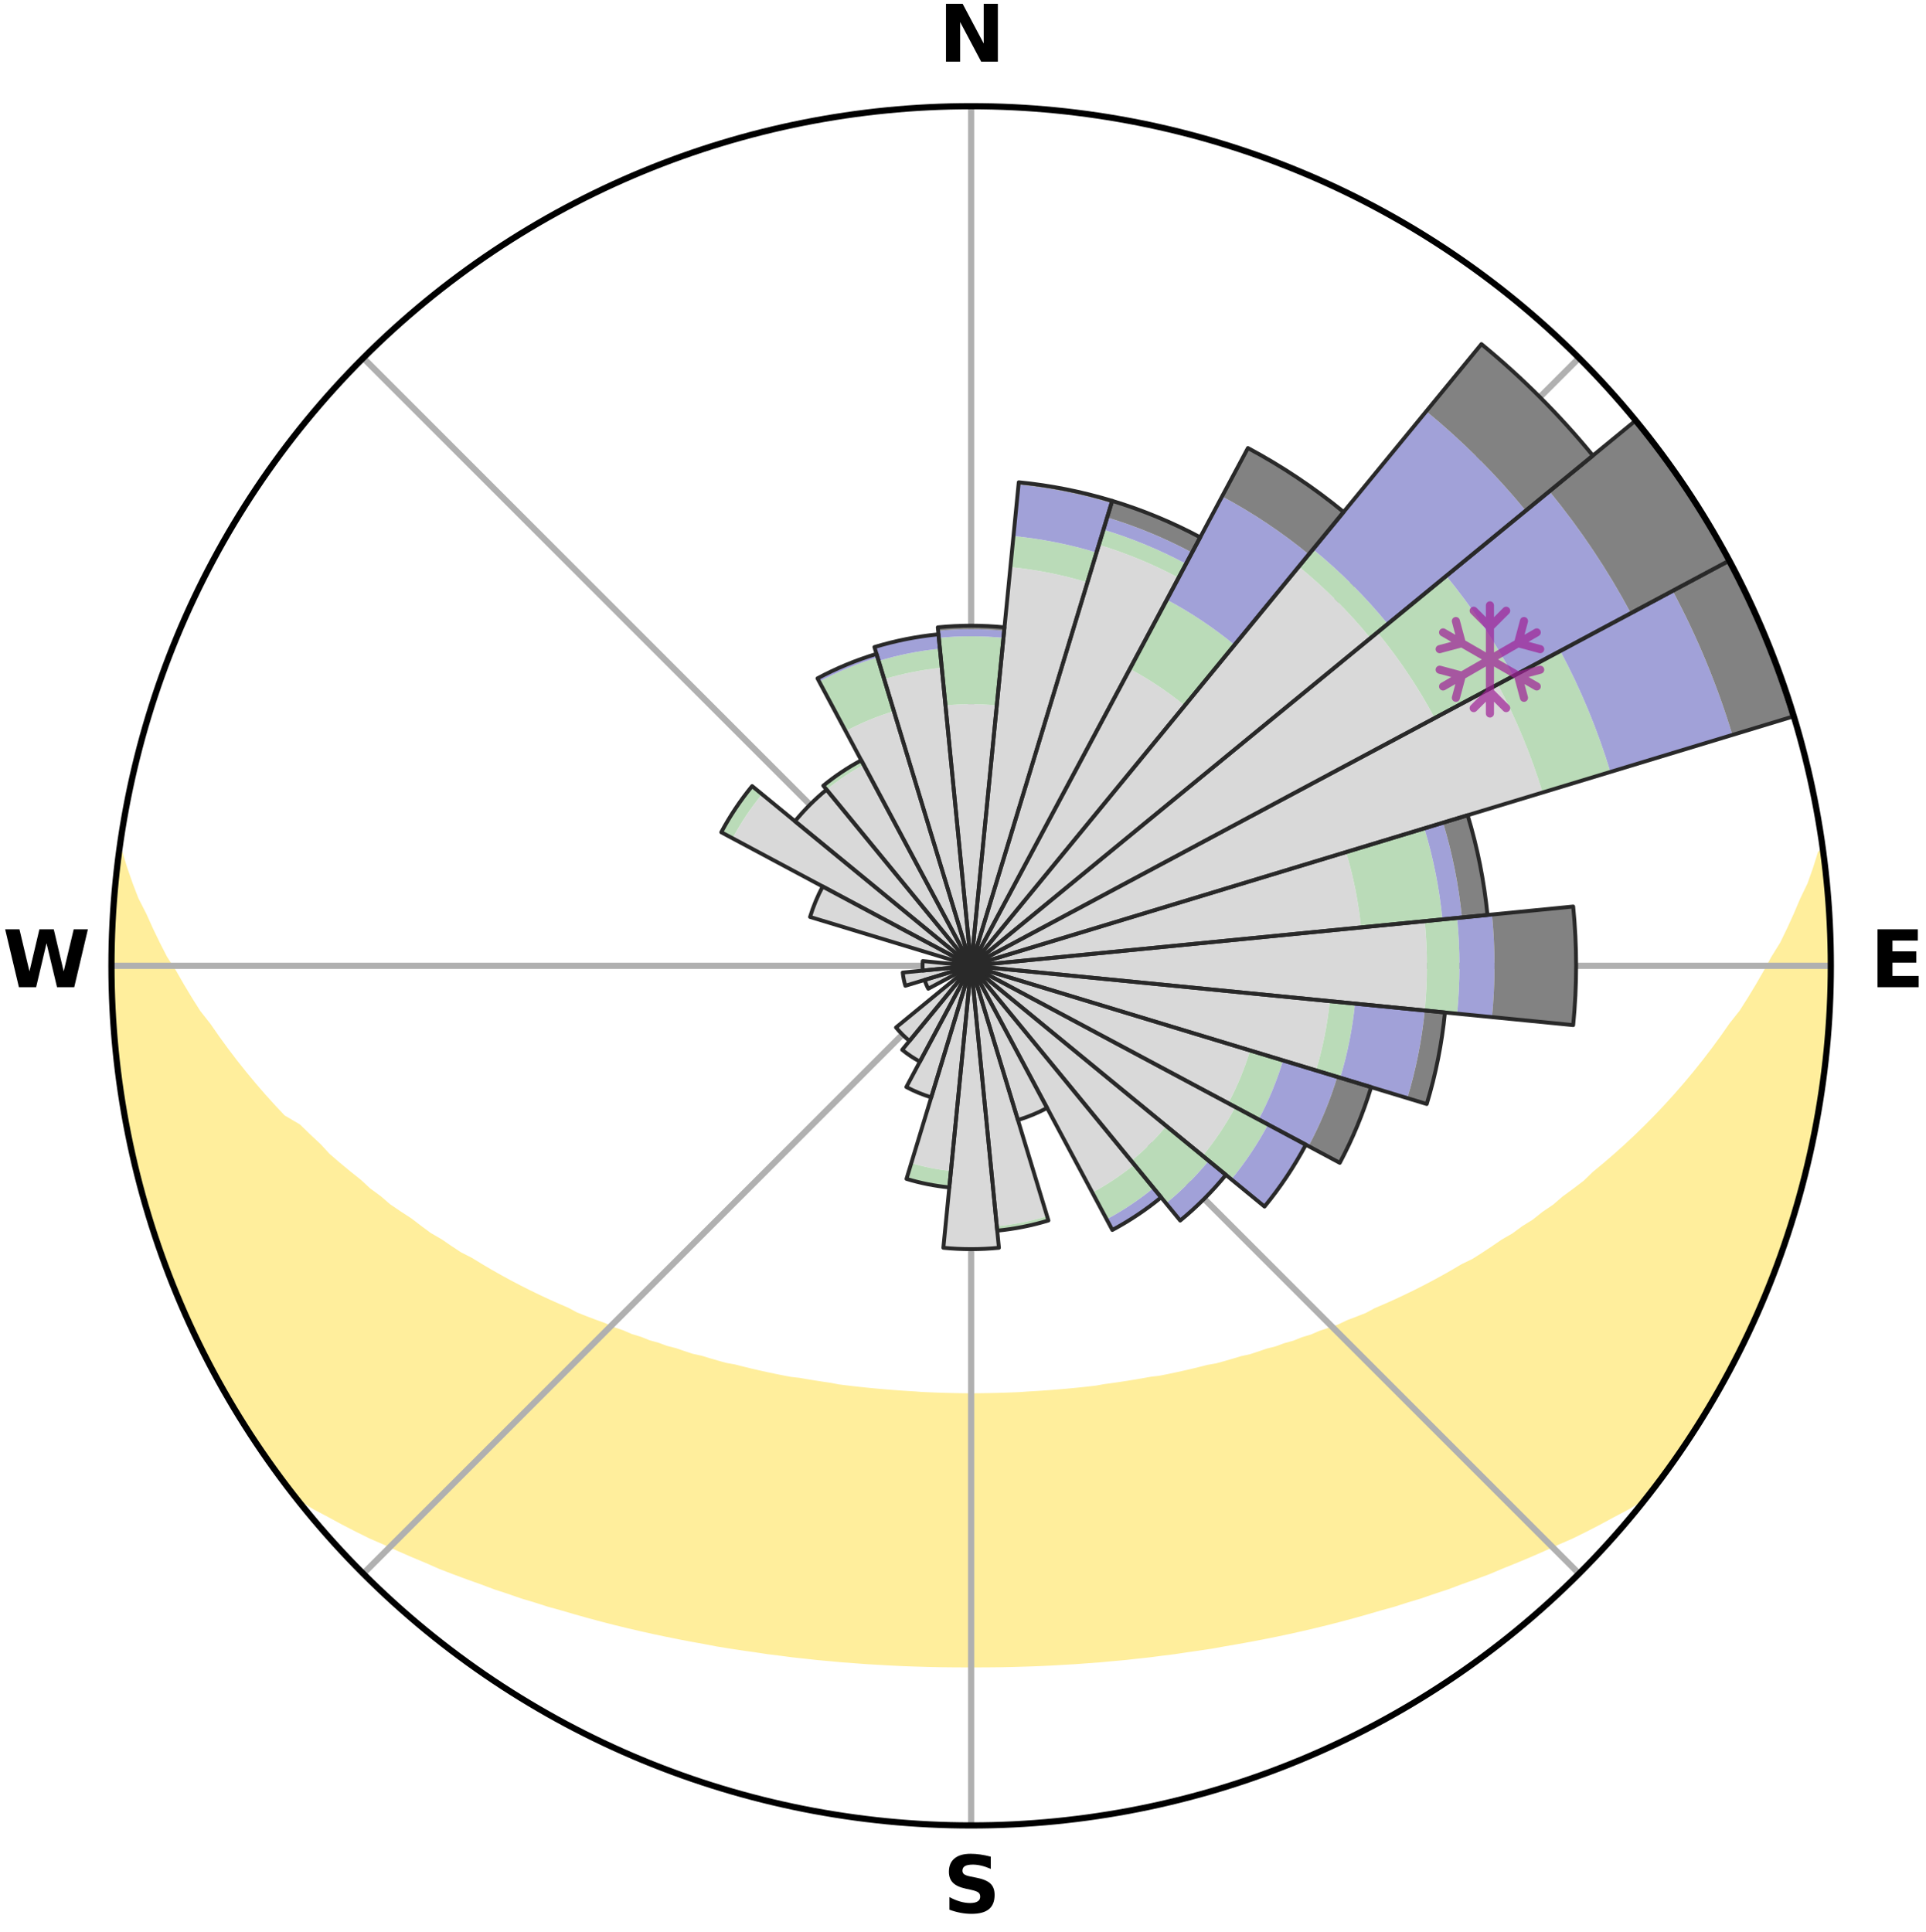 <?xml version="1.0" encoding="utf-8" standalone="no"?>
<!DOCTYPE svg PUBLIC "-//W3C//DTD SVG 1.1//EN"
  "http://www.w3.org/Graphics/SVG/1.1/DTD/svg11.dtd">
<svg xmlns:xlink="http://www.w3.org/1999/xlink" width="248.41pt" height="249.158pt" viewBox="0 0 248.41 249.158" xmlns="http://www.w3.org/2000/svg" version="1.1">
 <title>Ski Rose for Hidden Valley Ski Resort</title>
 <defs>
  <style type="text/css">*{stroke-linejoin: round; stroke-linecap: butt}</style>
 </defs>
 <g id="figure_1">
  <g id="patch_1">
   <path d="M 0 249.158 
L 248.41 249.158 
L 248.41 0 
L 0 0 
z
" style="fill: #ffffff"/>
  </g>
  <g id="axes_1">
   <g id="patch_2">
    <path d="M 236.135 124.579 
C 236.135 110.018 233.267 95.599 227.695 82.147 
C 222.122 68.695 213.955 56.471 203.659 46.175 
C 193.363 35.879 181.139 27.711 167.687 22.139 
C 154.235 16.567 139.815 13.699 125.255 13.699 
C 110.694 13.699 96.275 16.567 82.823 22.139 
C 69.371 27.711 57.147 35.879 46.851 46.175 
C 36.555 56.471 28.387 68.695 22.815 82.147 
C 17.243 95.599 14.375 110.018 14.375 124.579 
C 14.375 139.14 17.243 153.559 22.815 167.011 
C 28.387 180.463 36.555 192.687 46.851 202.983 
C 57.147 213.279 69.371 221.447 82.823 227.019 
C 96.275 232.591 110.694 235.459 125.255 235.459 
C 139.815 235.459 154.235 232.591 167.687 227.019 
C 181.139 221.447 193.363 213.279 203.659 202.983 
C 213.955 192.687 222.122 180.463 227.695 167.011 
C 233.267 153.559 236.135 139.14 236.135 124.579 
M 125.255 124.579 
C 125.255 124.579 125.255 124.579 125.255 124.579 
C 125.255 124.579 125.255 124.579 125.255 124.579 
C 125.255 124.579 125.255 124.579 125.255 124.579 
C 125.255 124.579 125.255 124.579 125.255 124.579 
C 125.255 124.579 125.255 124.579 125.255 124.579 
C 125.255 124.579 125.255 124.579 125.255 124.579 
C 125.255 124.579 125.255 124.579 125.255 124.579 
C 125.255 124.579 125.255 124.579 125.255 124.579 
C 125.255 124.579 125.255 124.579 125.255 124.579 
C 125.255 124.579 125.255 124.579 125.255 124.579 
C 125.255 124.579 125.255 124.579 125.255 124.579 
C 125.255 124.579 125.255 124.579 125.255 124.579 
C 125.255 124.579 125.255 124.579 125.255 124.579 
C 125.255 124.579 125.255 124.579 125.255 124.579 
C 125.255 124.579 125.255 124.579 125.255 124.579 
C 125.255 124.579 125.255 124.579 125.255 124.579 
z
" style="fill: #ffffff"/>
   </g>
   <g id="PolyCollection_1">
    <defs>
     <path id="m0a56666b2f" d="M 235.099 -139.04 
L 234.929 -139.018 
L 234.294 -137.003 
L 233.589 -135.01 
L 232.635 -133.03 
L 231.813 -131.096 
L 230.946 -129.194 
L 230.038 -127.323 
L 228.895 -125.484 
L 227.912 -123.683 
L 226.895 -121.918 
L 225.848 -120.187 
L 224.77 -118.492 
L 223.467 -116.85 
L 222.334 -115.231 
L 221.176 -113.65 
L 219.994 -112.106 
L 218.789 -110.6 
L 217.563 -109.132 
L 216.317 -107.702 
L 215.053 -106.309 
L 213.771 -104.956 
L 212.473 -103.64 
L 211.16 -102.362 
L 209.834 -101.123 
L 208.495 -99.922 
L 207.145 -98.759 
L 205.785 -97.634 
L 204.594 -96.484 
L 203.216 -95.431 
L 201.832 -94.414 
L 200.613 -93.365 
L 199.217 -92.419 
L 197.983 -91.435 
L 196.581 -90.558 
L 195.336 -89.638 
L 193.93 -88.829 
L 192.679 -87.971 
L 191.425 -87.142 
L 190.168 -86.342 
L 188.764 -85.661 
L 187.507 -84.92 
L 186.25 -84.207 
L 184.993 -83.522 
L 183.737 -82.864 
L 182.483 -82.232 
L 181.232 -81.626 
L 179.984 -81.045 
L 178.74 -80.489 
L 177.5 -79.957 
L 176.377 -79.35 
L 175.144 -78.864 
L 173.918 -78.4 
L 172.799 -77.858 
L 171.582 -77.436 
L 170.373 -77.035 
L 169.262 -76.554 
L 168.065 -76.191 
L 166.961 -75.748 
L 165.778 -75.421 
L 164.68 -75.014 
L 163.512 -74.721 
L 162.424 -74.348 
L 161.338 -73.992 
L 160.193 -73.744 
L 159.117 -73.419 
L 158.045 -73.109 
L 156.977 -72.814 
L 155.861 -72.62 
L 154.804 -72.351 
L 153.751 -72.096 
L 152.702 -71.854 
L 151.657 -71.625 
L 150.616 -71.407 
L 149.58 -71.202 
L 148.517 -71.08 
L 147.492 -70.895 
L 146.471 -70.72 
L 145.454 -70.555 
L 144.441 -70.4 
L 143.431 -70.255 
L 142.426 -70.118 
L 141.44 -69.937 
L 140.441 -69.821 
L 139.444 -69.713 
L 138.451 -69.614 
L 137.461 -69.521 
L 136.474 -69.437 
L 135.489 -69.359 
L 134.507 -69.289 
L 133.528 -69.225 
L 132.55 -69.168 
L 131.576 -69.096 
L 130.601 -69.055 
L 129.627 -69.021 
L 128.655 -68.992 
L 127.683 -68.97 
L 126.711 -68.954 
L 125.74 -68.943 
L 124.769 -68.943 
L 123.798 -68.956 
L 122.827 -68.975 
L 121.855 -68.999 
L 120.883 -69.03 
L 119.91 -69.066 
L 118.935 -69.109 
L 117.962 -69.183 
L 116.985 -69.242 
L 116.006 -69.308 
L 115.024 -69.381 
L 114.041 -69.46 
L 113.054 -69.547 
L 112.065 -69.641 
L 111.073 -69.743 
L 110.078 -69.853 
L 109.079 -69.971 
L 108.077 -70.097 
L 107.09 -70.291 
L 106.083 -70.438 
L 105.071 -70.595 
L 104.055 -70.761 
L 103.036 -70.938 
L 101.981 -71.053 
L 100.951 -71.249 
L 99.916 -71.455 
L 98.877 -71.674 
L 97.834 -71.905 
L 96.787 -72.148 
L 95.736 -72.404 
L 94.68 -72.674 
L 93.567 -72.87 
L 92.501 -73.166 
L 91.431 -73.477 
L 90.357 -73.803 
L 89.214 -74.052 
L 88.131 -74.408 
L 87.044 -74.782 
L 85.879 -75.076 
L 84.784 -75.483 
L 83.603 -75.811 
L 82.501 -76.254 
L 81.306 -76.618 
L 80.198 -77.099 
L 78.991 -77.501 
L 77.878 -78.022 
L 76.66 -78.465 
L 75.437 -78.929 
L 74.207 -79.415 
L 73.085 -80.022 
L 71.848 -80.554 
L 70.607 -81.11 
L 69.362 -81.691 
L 68.113 -82.296 
L 66.862 -82.928 
L 65.609 -83.586 
L 64.355 -84.27 
L 63.1 -84.982 
L 61.846 -85.722 
L 60.592 -86.49 
L 59.191 -87.202 
L 57.939 -88.03 
L 56.69 -88.887 
L 55.288 -89.695 
L 54.046 -90.614 
L 52.81 -91.564 
L 51.415 -92.473 
L 50.022 -93.417 
L 48.805 -94.465 
L 47.424 -95.479 
L 46.226 -96.593 
L 44.86 -97.679 
L 43.504 -98.803 
L 42.157 -99.964 
L 41.005 -101.214 
L 39.683 -102.449 
L 38.374 -103.721 
L 36.4 -104.88 
L 35.119 -106.241 
L 33.856 -107.639 
L 32.612 -109.076 
L 31.388 -110.551 
L 30.185 -112.063 
L 29.005 -113.613 
L 27.849 -115.2 
L 26.719 -116.824 
L 25.419 -118.473 
L 24.344 -120.173 
L 23.299 -121.909 
L 22.286 -123.68 
L 21.111 -125.488 
L 20.168 -127.331 
L 19.264 -129.207 
L 18.403 -131.114 
L 17.401 -133.067 
L 16.644 -135.037 
L 15.95 -137.033 
L 15.328 -139.051 
L 15.328 -139.051 
L 15.328 -139.051 
L 15.168 -137.122 
L 14.949 -135.2 
L 14.856 -133.268 
L 14.627 -131.345 
L 14.506 -129.414 
L 14.418 -127.481 
L 14.459 -125.546 
L 14.436 -123.612 
L 14.445 -121.677 
L 14.486 -119.743 
L 14.658 -117.815 
L 14.762 -115.883 
L 14.898 -113.953 
L 15.167 -112.036 
L 15.364 -110.112 
L 15.697 -108.206 
L 15.957 -106.289 
L 16.247 -104.376 
L 16.674 -102.488 
L 17.026 -100.585 
L 17.516 -98.713 
L 17.93 -96.823 
L 18.425 -94.952 
L 19.007 -93.107 
L 19.513 -91.239 
L 20.158 -89.414 
L 20.771 -87.579 
L 21.476 -85.778 
L 22.106 -83.948 
L 22.915 -82.188 
L 23.608 -80.382 
L 24.375 -78.605 
L 25.233 -76.871 
L 26.066 -75.125 
L 26.986 -73.423 
L 27.845 -71.69 
L 28.787 -70 
L 29.722 -68.306 
L 30.748 -66.665 
L 31.761 -65.017 
L 32.824 -63.401 
L 33.885 -61.782 
L 35.004 -60.204 
L 36.137 -58.635 
L 37.292 -57.083 
L 38.966 -55.942 
L 40.715 -54.89 
L 42.535 -53.929 
L 44.312 -52.967 
L 46.097 -52.044 
L 47.887 -51.16 
L 49.729 -50.36 
L 51.52 -49.546 
L 53.31 -48.765 
L 55.098 -48.016 
L 56.84 -47.25 
L 58.622 -46.562 
L 60.4 -45.904 
L 62.172 -45.273 
L 63.902 -44.622 
L 65.664 -44.046 
L 67.385 -43.449 
L 69.135 -42.924 
L 70.846 -42.377 
L 72.582 -41.9 
L 74.283 -41.4 
L 75.978 -40.924 
L 77.668 -40.47 
L 79.353 -40.038 
L 81.032 -39.628 
L 82.705 -39.237 
L 84.372 -38.867 
L 86.034 -38.516 
L 87.689 -38.184 
L 89.339 -37.869 
L 90.982 -37.573 
L 92.608 -37.261 
L 94.241 -36.998 
L 95.869 -36.753 
L 97.491 -36.522 
L 99.099 -36.279 
L 100.712 -36.081 
L 102.313 -35.871 
L 103.917 -35.7 
L 105.511 -35.522 
L 107.107 -35.38 
L 108.695 -35.232 
L 110.284 -35.116 
L 111.867 -34.997 
L 113.449 -34.908 
L 115.028 -34.818 
L 116.605 -34.742 
L 118.18 -34.688 
L 119.754 -34.64 
L 121.327 -34.606 
L 122.898 -34.59 
L 124.469 -34.582 
L 126.04 -34.582 
L 127.611 -34.59 
L 129.183 -34.605 
L 130.756 -34.64 
L 132.329 -34.688 
L 133.905 -34.742 
L 135.482 -34.817 
L 137.06 -34.908 
L 138.643 -34.997 
L 140.226 -35.116 
L 141.814 -35.232 
L 143.403 -35.38 
L 144.999 -35.521 
L 146.593 -35.699 
L 148.197 -35.87 
L 149.798 -36.08 
L 151.411 -36.278 
L 153.019 -36.521 
L 154.641 -36.753 
L 156.269 -36.997 
L 157.89 -37.292 
L 159.528 -37.573 
L 161.172 -37.868 
L 162.821 -38.183 
L 164.477 -38.514 
L 166.138 -38.866 
L 167.806 -39.235 
L 169.478 -39.627 
L 171.158 -40.036 
L 172.842 -40.469 
L 174.533 -40.922 
L 176.227 -41.399 
L 177.929 -41.898 
L 179.665 -42.375 
L 181.376 -42.923 
L 183.125 -43.448 
L 184.847 -44.044 
L 186.609 -44.62 
L 188.338 -45.272 
L 190.111 -45.903 
L 191.889 -46.561 
L 193.629 -47.297 
L 195.413 -48.014 
L 197.201 -48.763 
L 198.992 -49.544 
L 200.783 -50.358 
L 202.624 -51.159 
L 204.414 -52.043 
L 206.199 -52.966 
L 207.976 -53.928 
L 209.797 -54.888 
L 211.546 -55.94 
L 213.219 -57.082 
L 214.376 -58.633 
L 215.52 -60.194 
L 216.626 -61.781 
L 217.678 -63.406 
L 218.756 -65.012 
L 219.794 -66.645 
L 220.791 -68.304 
L 221.726 -69.998 
L 222.611 -71.719 
L 223.579 -73.395 
L 224.446 -75.124 
L 225.309 -76.856 
L 226.125 -78.61 
L 226.893 -80.386 
L 227.663 -82.16 
L 228.328 -83.977 
L 229.061 -85.768 
L 229.759 -87.572 
L 230.327 -89.422 
L 230.971 -91.247 
L 231.555 -93.091 
L 231.97 -94.984 
L 232.479 -96.849 
L 232.956 -98.722 
L 233.392 -100.606 
L 233.79 -102.497 
L 234.154 -104.396 
L 234.474 -106.302 
L 234.753 -108.214 
L 235.177 -110.108 
L 235.381 -112.032 
L 235.545 -113.959 
L 235.693 -115.887 
L 235.784 -117.819 
L 236.009 -119.743 
L 236.052 -121.678 
L 236.035 -123.612 
L 235.982 -125.545 
L 236.094 -127.481 
L 235.973 -129.413 
L 235.845 -131.343 
L 235.658 -133.268 
L 235.609 -135.205 
L 235.382 -137.126 
L 235.099 -139.04 
z
" style="stroke: #ffee9c"/>
    </defs>
    <g clip-path="url(#p3eda9371f0)">
     <use xlink:href="#m0a56666b2f" x="0" y="249.158" style="fill: #ffee9c; stroke: #ffee9c"/>
    </g>
   </g>
   <g id="matplotlib.axis_1">
    <g id="xtick_1">
     <g id="line2d_1">
      <path d="M 125.255 124.579 
L 125.255 13.699 
" clip-path="url(#p3eda9371f0)" style="fill: none; stroke: #b0b0b0; stroke-width: 0.8; stroke-linecap: square"/>
     </g>
     <g id="text_1">
      <!-- N -->
      <g transform="translate(121.07 7.958) scale(0.1 -0.1)">
       <defs>
        <path id="DejaVuSans-Bold-4e" d="M 588 4666 
L 1931 4666 
L 3628 1466 
L 3628 4666 
L 4769 4666 
L 4769 0 
L 3425 0 
L 1728 3200 
L 1728 0 
L 588 0 
L 588 4666 
z
" transform="scale(0.016)"/>
       </defs>
       <use xlink:href="#DejaVuSans-Bold-4e"/>
      </g>
     </g>
    </g>
    <g id="xtick_2">
     <g id="line2d_2">
      <path d="M 125.255 124.579 
L 203.659 46.175 
" clip-path="url(#p3eda9371f0)" style="fill: none; stroke: #b0b0b0; stroke-width: 0.8; stroke-linecap: square"/>
     </g>
    </g>
    <g id="xtick_3">
     <g id="line2d_3">
      <path d="M 125.255 124.579 
L 236.135 124.579 
" clip-path="url(#p3eda9371f0)" style="fill: none; stroke: #b0b0b0; stroke-width: 0.8; stroke-linecap: square"/>
     </g>
     <g id="text_2">
      <!-- E -->
      <g transform="translate(241.219 127.338) scale(0.1 -0.1)">
       <defs>
        <path id="DejaVuSans-Bold-45" d="M 588 4666 
L 3834 4666 
L 3834 3756 
L 1791 3756 
L 1791 2888 
L 3713 2888 
L 3713 1978 
L 1791 1978 
L 1791 909 
L 3903 909 
L 3903 0 
L 588 0 
L 588 4666 
z
" transform="scale(0.016)"/>
       </defs>
       <use xlink:href="#DejaVuSans-Bold-45"/>
      </g>
     </g>
    </g>
    <g id="xtick_4">
     <g id="line2d_4">
      <path d="M 125.255 124.579 
L 203.659 202.983 
" clip-path="url(#p3eda9371f0)" style="fill: none; stroke: #b0b0b0; stroke-width: 0.8; stroke-linecap: square"/>
     </g>
    </g>
    <g id="xtick_5">
     <g id="line2d_5">
      <path d="M 125.255 124.579 
L 125.255 235.459 
" clip-path="url(#p3eda9371f0)" style="fill: none; stroke: #b0b0b0; stroke-width: 0.8; stroke-linecap: square"/>
     </g>
     <g id="text_3">
      <!-- S -->
      <g transform="translate(121.654 246.718) scale(0.1 -0.1)">
       <defs>
        <path id="DejaVuSans-Bold-53" d="M 3834 4519 
L 3834 3531 
Q 3450 3703 3084 3790 
Q 2719 3878 2394 3878 
Q 1963 3878 1756 3759 
Q 1550 3641 1550 3391 
Q 1550 3203 1689 3098 
Q 1828 2994 2194 2919 
L 2706 2816 
Q 3484 2659 3812 2340 
Q 4141 2022 4141 1434 
Q 4141 663 3683 286 
Q 3225 -91 2284 -91 
Q 1841 -91 1394 -6 
Q 947 78 500 244 
L 500 1259 
Q 947 1022 1364 901 
Q 1781 781 2169 781 
Q 2563 781 2772 912 
Q 2981 1044 2981 1288 
Q 2981 1506 2839 1625 
Q 2697 1744 2272 1838 
L 1806 1941 
Q 1106 2091 782 2419 
Q 459 2747 459 3303 
Q 459 4000 909 4375 
Q 1359 4750 2203 4750 
Q 2588 4750 2994 4692 
Q 3400 4634 3834 4519 
z
" transform="scale(0.016)"/>
       </defs>
       <use xlink:href="#DejaVuSans-Bold-53"/>
      </g>
     </g>
    </g>
    <g id="xtick_6">
     <g id="line2d_6">
      <path d="M 125.255 124.579 
L 46.851 202.983 
" clip-path="url(#p3eda9371f0)" style="fill: none; stroke: #b0b0b0; stroke-width: 0.8; stroke-linecap: square"/>
     </g>
    </g>
    <g id="xtick_7">
     <g id="line2d_7">
      <path d="M 125.255 124.579 
L 14.375 124.579 
" clip-path="url(#p3eda9371f0)" style="fill: none; stroke: #b0b0b0; stroke-width: 0.8; stroke-linecap: square"/>
     </g>
     <g id="text_4">
      <!-- W -->
      <g transform="translate(0.36 127.338) scale(0.1 -0.1)">
       <defs>
        <path id="DejaVuSans-Bold-57" d="M 191 4666 
L 1344 4666 
L 2150 1275 
L 2950 4666 
L 4109 4666 
L 4909 1275 
L 5716 4666 
L 6859 4666 
L 5759 0 
L 4372 0 
L 3525 3547 
L 2688 0 
L 1300 0 
L 191 4666 
z
" transform="scale(0.016)"/>
       </defs>
       <use xlink:href="#DejaVuSans-Bold-57"/>
      </g>
     </g>
    </g>
    <g id="xtick_8">
     <g id="line2d_8">
      <path d="M 125.255 124.579 
L 46.851 46.175 
" clip-path="url(#p3eda9371f0)" style="fill: none; stroke: #b0b0b0; stroke-width: 0.8; stroke-linecap: square"/>
     </g>
    </g>
   </g>
   <g id="matplotlib.axis_2"/>
   <g id="patch_3">
    <path d="M 125.255 124.579 
C 125.255 124.579 125.255 124.579 125.255 124.579 
C 125.255 124.579 125.255 124.579 125.255 124.579 
L 128.563 90.991 
C 127.464 90.883 126.36 90.829 125.255 90.829 
C 124.15 90.829 123.046 90.883 121.947 90.991 
z
" clip-path="url(#p3eda9371f0)" style="fill: #d9d9d9"/>
   </g>
   <g id="patch_4">
    <path d="M 125.255 124.579 
C 125.255 124.579 125.255 124.579 125.255 124.579 
C 125.255 124.579 125.255 124.579 125.255 124.579 
L 140.257 75.123 
C 138.638 74.632 136.997 74.221 135.337 73.891 
C 133.678 73.561 132.004 73.312 130.321 73.146 
z
" clip-path="url(#p3eda9371f0)" style="fill: #d9d9d9"/>
   </g>
   <g id="patch_5">
    <path d="M 125.255 124.579 
C 125.255 124.579 125.255 124.579 125.255 124.579 
C 125.255 124.579 125.255 124.579 125.255 124.579 
L 152.008 74.527 
C 150.37 73.652 148.689 72.857 146.973 72.146 
C 145.257 71.435 143.507 70.809 141.729 70.27 
z
" clip-path="url(#p3eda9371f0)" style="fill: #d9d9d9"/>
   </g>
   <g id="patch_6">
    <path d="M 125.255 124.579 
C 125.255 124.579 125.255 124.579 125.255 124.579 
C 125.255 124.579 125.255 124.579 125.255 124.579 
L 152.801 91.014 
C 151.702 90.112 150.56 89.265 149.378 88.476 
C 148.197 87.686 146.977 86.955 145.723 86.285 
z
" clip-path="url(#p3eda9371f0)" style="fill: #d9d9d9"/>
   </g>
   <g id="patch_7">
    <path d="M 125.255 124.579 
C 125.255 124.579 125.255 124.579 125.255 124.579 
C 125.255 124.579 125.255 124.579 125.255 124.579 
L 176.755 82.314 
C 175.371 80.629 173.906 79.012 172.364 77.47 
C 170.822 75.928 169.205 74.463 167.52 73.079 
z
" clip-path="url(#p3eda9371f0)" style="fill: #d9d9d9"/>
   </g>
   <g id="patch_8">
    <path d="M 125.255 124.579 
C 125.255 124.579 125.255 124.579 125.255 124.579 
C 125.255 124.579 125.255 124.579 125.255 124.579 
L 185.041 92.622 
C 183.995 90.666 182.854 88.761 181.621 86.916 
C 180.388 85.071 179.066 83.288 177.658 81.573 
z
" clip-path="url(#p3eda9371f0)" style="fill: #d9d9d9"/>
   </g>
   <g id="patch_9">
    <path d="M 125.255 124.579 
C 125.255 124.579 125.255 124.579 125.255 124.579 
C 125.255 124.579 125.255 124.579 125.255 124.579 
L 198.953 102.223 
C 198.221 99.811 197.371 97.436 196.406 95.107 
C 195.442 92.778 194.363 90.498 193.175 88.275 
z
" clip-path="url(#p3eda9371f0)" style="fill: #d9d9d9"/>
   </g>
   <g id="patch_10">
    <path d="M 125.255 124.579 
C 125.255 124.579 125.255 124.579 125.255 124.579 
C 125.255 124.579 125.255 124.579 125.255 124.579 
L 175.54 119.626 
C 175.378 117.98 175.135 116.344 174.813 114.721 
C 174.49 113.099 174.088 111.494 173.608 109.911 
z
" clip-path="url(#p3eda9371f0)" style="fill: #d9d9d9"/>
   </g>
   <g id="patch_11">
    <path d="M 125.255 124.579 
C 125.255 124.579 125.255 124.579 125.255 124.579 
C 125.255 124.579 125.255 124.579 125.255 124.579 
L 183.764 130.342 
C 183.953 128.427 184.047 126.503 184.047 124.579 
C 184.047 122.655 183.953 120.731 183.764 118.816 
z
" clip-path="url(#p3eda9371f0)" style="fill: #d9d9d9"/>
   </g>
   <g id="patch_12">
    <path d="M 125.255 124.579 
C 125.255 124.579 125.255 124.579 125.255 124.579 
C 125.255 124.579 125.255 124.579 125.255 124.579 
L 169.733 138.071 
C 170.175 136.616 170.545 135.139 170.841 133.647 
C 171.138 132.155 171.362 130.649 171.511 129.135 
z
" clip-path="url(#p3eda9371f0)" style="fill: #d9d9d9"/>
   </g>
   <g id="patch_13">
    <path d="M 125.255 124.579 
C 125.255 124.579 125.255 124.579 125.255 124.579 
C 125.255 124.579 125.255 124.579 125.255 124.579 
L 158.418 142.305 
C 158.999 141.22 159.525 140.107 159.996 138.969 
C 160.467 137.832 160.882 136.673 161.239 135.495 
z
" clip-path="url(#p3eda9371f0)" style="fill: #d9d9d9"/>
   </g>
   <g id="patch_14">
    <path d="M 125.255 124.579 
C 125.255 124.579 125.255 124.579 125.255 124.579 
C 125.255 124.579 125.255 124.579 125.255 124.579 
L 155.12 149.088 
C 155.922 148.111 156.676 147.095 157.378 146.043 
C 158.081 144.992 158.731 143.906 159.327 142.791 
z
" clip-path="url(#p3eda9371f0)" style="fill: #d9d9d9"/>
   </g>
   <g id="patch_15">
    <path d="M 125.255 124.579 
C 125.255 124.579 125.255 124.579 125.255 124.579 
C 125.255 124.579 125.255 124.579 125.255 124.579 
L 145.914 149.753 
C 146.738 149.077 147.529 148.36 148.282 147.607 
C 149.036 146.853 149.752 146.063 150.429 145.239 
z
" clip-path="url(#p3eda9371f0)" style="fill: #d9d9d9"/>
   </g>
   <g id="patch_16">
    <path d="M 125.255 124.579 
C 125.255 124.579 125.255 124.579 125.255 124.579 
C 125.255 124.579 125.255 124.579 125.255 124.579 
L 140.888 153.827 
C 141.845 153.315 142.777 152.757 143.679 152.153 
C 144.582 151.55 145.454 150.903 146.294 150.215 
z
" clip-path="url(#p3eda9371f0)" style="fill: #d9d9d9"/>
   </g>
   <g id="patch_17">
    <path d="M 125.255 124.579 
C 125.255 124.579 125.255 124.579 125.255 124.579 
C 125.255 124.579 125.255 124.579 125.255 124.579 
L 131.289 144.47 
C 131.94 144.273 132.581 144.043 133.209 143.783 
C 133.838 143.523 134.453 143.232 135.053 142.911 
z
" clip-path="url(#p3eda9371f0)" style="fill: #d9d9d9"/>
   </g>
   <g id="patch_18">
    <path d="M 125.255 124.579 
C 125.255 124.579 125.255 124.579 125.255 124.579 
C 125.255 124.579 125.255 124.579 125.255 124.579 
L 128.563 158.167 
C 129.662 158.059 130.756 157.897 131.839 157.681 
C 132.923 157.466 133.995 157.197 135.052 156.876 
z
" clip-path="url(#p3eda9371f0)" style="fill: #d9d9d9"/>
   </g>
   <g id="patch_19">
    <path d="M 125.255 124.579 
C 125.255 124.579 125.255 124.579 125.255 124.579 
C 125.255 124.579 125.255 124.579 125.255 124.579 
L 121.673 160.947 
C 122.863 161.065 124.059 161.123 125.255 161.123 
C 126.451 161.123 127.646 161.065 128.837 160.947 
z
" clip-path="url(#p3eda9371f0)" style="fill: #d9d9d9"/>
   </g>
   <g id="patch_20">
    <path d="M 125.255 124.579 
C 125.255 124.579 125.255 124.579 125.255 124.579 
C 125.255 124.579 125.255 124.579 125.255 124.579 
L 117.536 150.024 
C 118.369 150.277 119.214 150.488 120.067 150.658 
C 120.921 150.828 121.782 150.956 122.649 151.041 
z
" clip-path="url(#p3eda9371f0)" style="fill: #d9d9d9"/>
   </g>
   <g id="patch_21">
    <path d="M 125.255 124.579 
C 125.255 124.579 125.255 124.579 125.255 124.579 
C 125.255 124.579 125.255 124.579 125.255 124.579 
L 116.899 140.213 
C 117.41 140.486 117.935 140.734 118.471 140.956 
C 119.007 141.178 119.554 141.374 120.109 141.542 
z
" clip-path="url(#p3eda9371f0)" style="fill: #d9d9d9"/>
   </g>
   <g id="patch_22">
    <path d="M 125.255 124.579 
C 125.255 124.579 125.255 124.579 125.255 124.579 
C 125.255 124.579 125.255 124.579 125.255 124.579 
L 116.364 135.412 
C 116.719 135.703 117.088 135.977 117.469 136.231 
C 117.85 136.486 118.244 136.722 118.649 136.938 
z
" clip-path="url(#p3eda9371f0)" style="fill: #d9d9d9"/>
   </g>
   <g id="patch_23">
    <path d="M 125.255 124.579 
C 125.255 124.579 125.255 124.579 125.255 124.579 
C 125.255 124.579 125.255 124.579 125.255 124.579 
L 115.565 132.531 
C 115.826 132.848 116.101 133.152 116.392 133.442 
C 116.682 133.732 116.986 134.008 117.303 134.268 
z
" clip-path="url(#p3eda9371f0)" style="fill: #d9d9d9"/>
   </g>
   <g id="patch_24">
    <path d="M 125.255 124.579 
C 125.255 124.579 125.255 124.579 125.255 124.579 
C 125.255 124.579 125.255 124.579 125.255 124.579 
L 125.255 124.579 
C 125.255 124.579 125.255 124.579 125.255 124.579 
C 125.255 124.579 125.255 124.579 125.255 124.579 
z
" clip-path="url(#p3eda9371f0)" style="fill: #d9d9d9"/>
   </g>
   <g id="patch_25">
    <path d="M 125.255 124.579 
C 125.255 124.579 125.255 124.579 125.255 124.579 
C 125.255 124.579 125.255 124.579 125.255 124.579 
L 119.257 126.398 
C 119.317 126.595 119.386 126.788 119.465 126.977 
C 119.543 127.167 119.631 127.353 119.728 127.533 
z
" clip-path="url(#p3eda9371f0)" style="fill: #d9d9d9"/>
   </g>
   <g id="patch_26">
    <path d="M 125.255 124.579 
C 125.255 124.579 125.255 124.579 125.255 124.579 
C 125.255 124.579 125.255 124.579 125.255 124.579 
L 116.434 125.448 
C 116.463 125.737 116.505 126.024 116.562 126.308 
C 116.618 126.593 116.689 126.874 116.773 127.152 
z
" clip-path="url(#p3eda9371f0)" style="fill: #d9d9d9"/>
   </g>
   <g id="patch_27">
    <path d="M 125.255 124.579 
C 125.255 124.579 125.255 124.579 125.255 124.579 
C 125.255 124.579 125.255 124.579 125.255 124.579 
L 119.018 123.965 
C 118.998 124.169 118.988 124.374 118.988 124.579 
C 118.988 124.784 118.998 124.989 119.018 125.193 
z
" clip-path="url(#p3eda9371f0)" style="fill: #d9d9d9"/>
   </g>
   <g id="patch_28">
    <path d="M 125.255 124.579 
C 125.255 124.579 125.255 124.579 125.255 124.579 
C 125.255 124.579 125.255 124.579 125.255 124.579 
L 125.255 124.579 
C 125.255 124.579 125.255 124.579 125.255 124.579 
C 125.255 124.579 125.255 124.579 125.255 124.579 
z
" clip-path="url(#p3eda9371f0)" style="fill: #d9d9d9"/>
   </g>
   <g id="patch_29">
    <path d="M 125.255 124.579 
C 125.255 124.579 125.255 124.579 125.255 124.579 
C 125.255 124.579 125.255 124.579 125.255 124.579 
L 106.108 114.345 
C 105.773 114.971 105.469 115.614 105.197 116.271 
C 104.925 116.927 104.685 117.597 104.479 118.277 
z
" clip-path="url(#p3eda9371f0)" style="fill: #d9d9d9"/>
   </g>
   <g id="patch_30">
    <path d="M 125.255 124.579 
C 125.255 124.579 125.255 124.579 125.255 124.579 
C 125.255 124.579 125.255 124.579 125.255 124.579 
L 98.281 102.442 
C 97.556 103.325 96.875 104.243 96.241 105.192 
C 95.606 106.142 95.019 107.122 94.48 108.13 
z
" clip-path="url(#p3eda9371f0)" style="fill: #d9d9d9"/>
   </g>
   <g id="patch_31">
    <path d="M 125.255 124.579 
C 125.255 124.579 125.255 124.579 125.255 124.579 
C 125.255 124.579 125.255 124.579 125.255 124.579 
L 106.606 101.855 
C 105.862 102.466 105.149 103.112 104.469 103.793 
C 103.788 104.473 103.142 105.186 102.531 105.93 
z
" clip-path="url(#p3eda9371f0)" style="fill: #d9d9d9"/>
   </g>
   <g id="patch_32">
    <path d="M 125.255 124.579 
C 125.255 124.579 125.255 124.579 125.255 124.579 
C 125.255 124.579 125.255 124.579 125.255 124.579 
L 111.398 98.654 
C 110.549 99.107 109.723 99.602 108.923 100.137 
C 108.123 100.672 107.35 101.245 106.606 101.855 
z
" clip-path="url(#p3eda9371f0)" style="fill: #d9d9d9"/>
   </g>
   <g id="patch_33">
    <path d="M 125.255 124.579 
C 125.255 124.579 125.255 124.579 125.255 124.579 
C 125.255 124.579 125.255 124.579 125.255 124.579 
L 115.29 91.73 
C 114.215 92.056 113.156 92.435 112.118 92.865 
C 111.08 93.295 110.064 93.775 109.073 94.305 
z
" clip-path="url(#p3eda9371f0)" style="fill: #d9d9d9"/>
   </g>
   <g id="patch_34">
    <path d="M 125.255 124.579 
C 125.255 124.579 125.255 124.579 125.255 124.579 
C 125.255 124.579 125.255 124.579 125.255 124.579 
L 121.468 86.131 
C 120.21 86.255 118.958 86.44 117.718 86.687 
C 116.477 86.934 115.25 87.241 114.04 87.608 
z
" clip-path="url(#p3eda9371f0)" style="fill: #d9d9d9"/>
   </g>
   <g id="patch_35">
    <path d="M 121.947 90.991 
C 123.046 90.883 124.15 90.829 125.255 90.829 
C 126.36 90.829 127.464 90.883 128.563 90.991 
L 129.421 82.277 
C 128.037 82.14 126.646 82.072 125.255 82.072 
C 123.864 82.072 122.473 82.14 121.088 82.277 
z
" clip-path="url(#p3eda9371f0)" style="fill: #badbb8"/>
   </g>
   <g id="patch_36">
    <path d="M 130.321 73.146 
C 132.004 73.312 133.678 73.561 135.337 73.891 
C 136.997 74.221 138.638 74.632 140.257 75.123 
L 141.425 71.273 
C 139.68 70.743 137.911 70.3 136.122 69.944 
C 134.334 69.589 132.529 69.321 130.715 69.142 
z
" clip-path="url(#p3eda9371f0)" style="fill: #badbb8"/>
   </g>
   <g id="patch_37">
    <path d="M 141.729 70.27 
C 143.507 70.809 145.257 71.435 146.973 72.146 
C 148.689 72.857 150.37 73.652 152.008 74.527 
L 152.969 72.729 
C 151.272 71.822 149.532 70.998 147.754 70.262 
C 145.976 69.525 144.163 68.877 142.321 68.318 
z
" clip-path="url(#p3eda9371f0)" style="fill: #badbb8"/>
   </g>
   <g id="patch_38">
    <path d="M 145.723 86.285 
C 146.977 86.955 148.197 87.686 149.378 88.476 
C 150.56 89.265 151.702 90.112 152.801 91.014 
L 159.225 83.186 
C 157.87 82.074 156.462 81.029 155.004 80.056 
C 153.547 79.082 152.043 78.18 150.497 77.354 
z
" clip-path="url(#p3eda9371f0)" style="fill: #badbb8"/>
   </g>
   <g id="patch_39">
    <path d="M 167.52 73.079 
C 169.205 74.463 170.822 75.928 172.364 77.47 
C 173.906 79.012 175.371 80.629 176.755 82.314 
L 178.985 80.484 
C 177.542 78.725 176.013 77.038 174.404 75.43 
C 172.796 73.821 171.109 72.292 169.35 70.849 
z
" clip-path="url(#p3eda9371f0)" style="fill: #badbb8"/>
   </g>
   <g id="patch_40">
    <path d="M 177.658 81.573 
C 179.066 83.288 180.388 85.071 181.621 86.916 
C 182.854 88.761 183.995 90.666 185.041 92.622 
L 195.17 87.209 
C 193.947 84.92 192.612 82.693 191.17 80.536 
C 189.729 78.378 188.182 76.293 186.536 74.287 
z
" clip-path="url(#p3eda9371f0)" style="fill: #badbb8"/>
   </g>
   <g id="patch_41">
    <path d="M 193.175 88.275 
C 194.363 90.498 195.442 92.778 196.406 95.107 
C 197.371 97.436 198.221 99.811 198.953 102.223 
L 207.706 99.568 
C 206.887 96.869 205.937 94.212 204.857 91.607 
C 203.778 89.001 202.572 86.45 201.242 83.963 
z
" clip-path="url(#p3eda9371f0)" style="fill: #badbb8"/>
   </g>
   <g id="patch_42">
    <path d="M 173.608 109.911 
C 174.088 111.494 174.49 113.099 174.813 114.721 
C 175.135 116.344 175.378 117.98 175.54 119.626 
L 186.047 118.592 
C 185.851 116.602 185.557 114.623 185.167 112.662 
C 184.777 110.701 184.291 108.76 183.711 106.847 
z
" clip-path="url(#p3eda9371f0)" style="fill: #badbb8"/>
   </g>
   <g id="patch_43">
    <path d="M 183.764 118.816 
C 183.953 120.731 184.047 122.655 184.047 124.579 
C 184.047 126.503 183.953 128.427 183.764 130.342 
L 187.937 130.753 
C 188.139 128.701 188.241 126.641 188.241 124.579 
C 188.241 122.517 188.139 120.457 187.937 118.405 
z
" clip-path="url(#p3eda9371f0)" style="fill: #badbb8"/>
   </g>
   <g id="patch_44">
    <path d="M 171.511 129.135 
C 171.362 130.649 171.138 132.155 170.841 133.647 
C 170.545 135.139 170.175 136.616 169.733 138.071 
L 172.858 139.019 
C 173.331 137.461 173.727 135.881 174.044 134.284 
C 174.362 132.687 174.601 131.075 174.761 129.455 
z
" clip-path="url(#p3eda9371f0)" style="fill: #badbb8"/>
   </g>
   <g id="patch_45">
    <path d="M 161.239 135.495 
C 160.882 136.673 160.467 137.832 159.996 138.969 
C 159.525 140.107 158.999 141.22 158.418 142.305 
L 162.333 144.398 
C 162.982 143.184 163.57 141.939 164.097 140.668 
C 164.624 139.397 165.087 138.1 165.487 136.783 
z
" clip-path="url(#p3eda9371f0)" style="fill: #badbb8"/>
   </g>
   <g id="patch_46">
    <path d="M 159.327 142.791 
C 158.731 143.906 158.081 144.992 157.378 146.043 
C 156.676 147.095 155.922 148.111 155.12 149.088 
L 158.82 152.125 
C 159.721 151.027 160.569 149.884 161.358 148.703 
C 162.148 147.521 162.879 146.301 163.549 145.048 
z
" clip-path="url(#p3eda9371f0)" style="fill: #badbb8"/>
   </g>
   <g id="patch_47">
    <path d="M 150.429 145.239 
C 149.752 146.063 149.036 146.853 148.282 147.607 
C 147.529 148.36 146.738 149.077 145.914 149.753 
L 150.401 155.22 
C 151.404 154.397 152.366 153.525 153.283 152.607 
C 154.201 151.69 155.072 150.728 155.895 149.725 
z
" clip-path="url(#p3eda9371f0)" style="fill: #badbb8"/>
   </g>
   <g id="patch_48">
    <path d="M 146.294 150.215 
C 145.454 150.903 144.582 151.55 143.679 152.153 
C 142.777 152.757 141.845 153.315 140.888 153.827 
L 142.733 157.279 
C 143.804 156.707 144.845 156.082 145.854 155.408 
C 146.863 154.734 147.839 154.011 148.777 153.241 
z
" clip-path="url(#p3eda9371f0)" style="fill: #badbb8"/>
   </g>
   <g id="patch_49">
    <path d="M 135.053 142.911 
C 134.453 143.232 133.838 143.523 133.209 143.783 
C 132.581 144.043 131.94 144.273 131.289 144.47 
L 131.289 144.47 
C 131.94 144.273 132.581 144.043 133.209 143.783 
C 133.838 143.523 134.453 143.232 135.053 142.911 
z
" clip-path="url(#p3eda9371f0)" style="fill: #badbb8"/>
   </g>
   <g id="patch_50">
    <path d="M 135.052 156.876 
C 133.995 157.197 132.923 157.466 131.839 157.681 
C 130.756 157.897 129.662 158.059 128.563 158.167 
L 128.62 158.741 
C 129.738 158.631 130.85 158.466 131.952 158.247 
C 133.054 158.028 134.144 157.755 135.22 157.428 
z
" clip-path="url(#p3eda9371f0)" style="fill: #badbb8"/>
   </g>
   <g id="patch_51">
    <path d="M 128.837 160.947 
C 127.646 161.065 126.451 161.123 125.255 161.123 
C 124.059 161.123 122.863 161.065 121.673 160.947 
L 121.673 160.947 
C 122.863 161.065 124.059 161.123 125.255 161.123 
C 126.451 161.123 127.646 161.065 128.837 160.947 
z
" clip-path="url(#p3eda9371f0)" style="fill: #badbb8"/>
   </g>
   <g id="patch_52">
    <path d="M 122.649 151.041 
C 121.782 150.956 120.921 150.828 120.067 150.658 
C 119.214 150.488 118.369 150.277 117.536 150.024 
L 116.918 152.063 
C 117.817 152.336 118.73 152.564 119.652 152.748 
C 120.574 152.931 121.504 153.069 122.44 153.161 
z
" clip-path="url(#p3eda9371f0)" style="fill: #badbb8"/>
   </g>
   <g id="patch_53">
    <path d="M 120.109 141.542 
C 119.554 141.374 119.007 141.178 118.471 140.956 
C 117.935 140.734 117.41 140.486 116.899 140.213 
L 116.899 140.213 
C 117.41 140.486 117.935 140.734 118.471 140.956 
C 119.007 141.178 119.554 141.374 120.109 141.542 
z
" clip-path="url(#p3eda9371f0)" style="fill: #badbb8"/>
   </g>
   <g id="patch_54">
    <path d="M 118.649 136.938 
C 118.244 136.722 117.85 136.486 117.469 136.231 
C 117.088 135.977 116.719 135.703 116.364 135.412 
L 116.364 135.412 
C 116.719 135.703 117.088 135.977 117.469 136.231 
C 117.85 136.486 118.244 136.722 118.649 136.938 
z
" clip-path="url(#p3eda9371f0)" style="fill: #badbb8"/>
   </g>
   <g id="patch_55">
    <path d="M 117.303 134.268 
C 116.986 134.008 116.682 133.732 116.392 133.442 
C 116.101 133.152 115.826 132.848 115.565 132.531 
L 115.565 132.531 
C 115.826 132.848 116.101 133.152 116.392 133.442 
C 116.682 133.732 116.986 134.008 117.303 134.268 
z
" clip-path="url(#p3eda9371f0)" style="fill: #badbb8"/>
   </g>
   <g id="patch_56">
    <path d="M 125.255 124.579 
C 125.255 124.579 125.255 124.579 125.255 124.579 
C 125.255 124.579 125.255 124.579 125.255 124.579 
L 125.255 124.579 
C 125.255 124.579 125.255 124.579 125.255 124.579 
C 125.255 124.579 125.255 124.579 125.255 124.579 
z
" clip-path="url(#p3eda9371f0)" style="fill: #badbb8"/>
   </g>
   <g id="patch_57">
    <path d="M 119.728 127.533 
C 119.631 127.353 119.543 127.167 119.465 126.977 
C 119.386 126.788 119.317 126.595 119.257 126.398 
L 119.257 126.398 
C 119.317 126.595 119.386 126.788 119.465 126.977 
C 119.543 127.167 119.631 127.353 119.728 127.533 
z
" clip-path="url(#p3eda9371f0)" style="fill: #badbb8"/>
   </g>
   <g id="patch_58">
    <path d="M 116.773 127.152 
C 116.689 126.874 116.618 126.593 116.562 126.308 
C 116.505 126.024 116.463 125.737 116.434 125.448 
L 116.434 125.448 
C 116.463 125.737 116.505 126.024 116.562 126.308 
C 116.618 126.593 116.689 126.874 116.773 127.152 
z
" clip-path="url(#p3eda9371f0)" style="fill: #badbb8"/>
   </g>
   <g id="patch_59">
    <path d="M 119.018 125.193 
C 118.998 124.989 118.988 124.784 118.988 124.579 
C 118.988 124.374 118.998 124.169 119.018 123.965 
L 119.018 123.965 
C 118.998 124.169 118.988 124.374 118.988 124.579 
C 118.988 124.784 118.998 124.989 119.018 125.193 
z
" clip-path="url(#p3eda9371f0)" style="fill: #badbb8"/>
   </g>
   <g id="patch_60">
    <path d="M 125.255 124.579 
C 125.255 124.579 125.255 124.579 125.255 124.579 
C 125.255 124.579 125.255 124.579 125.255 124.579 
L 125.255 124.579 
C 125.255 124.579 125.255 124.579 125.255 124.579 
C 125.255 124.579 125.255 124.579 125.255 124.579 
z
" clip-path="url(#p3eda9371f0)" style="fill: #badbb8"/>
   </g>
   <g id="patch_61">
    <path d="M 104.479 118.277 
C 104.685 117.597 104.925 116.927 105.197 116.271 
C 105.469 115.614 105.773 114.971 106.108 114.345 
L 106.108 114.345 
C 105.773 114.971 105.469 115.614 105.197 116.271 
C 104.925 116.927 104.685 117.597 104.479 118.277 
z
" clip-path="url(#p3eda9371f0)" style="fill: #badbb8"/>
   </g>
   <g id="patch_62">
    <path d="M 94.48 108.13 
C 95.019 107.122 95.606 106.142 96.241 105.192 
C 96.875 104.243 97.556 103.325 98.281 102.442 
L 97.006 101.396 
C 96.247 102.32 95.534 103.282 94.869 104.276 
C 94.205 105.271 93.589 106.297 93.026 107.352 
z
" clip-path="url(#p3eda9371f0)" style="fill: #badbb8"/>
   </g>
   <g id="patch_63">
    <path d="M 102.531 105.93 
C 103.142 105.186 103.788 104.473 104.469 103.793 
C 105.149 103.112 105.862 102.466 106.606 101.855 
L 106.606 101.855 
C 105.862 102.466 105.149 103.112 104.469 103.793 
C 103.788 104.473 103.142 105.186 102.531 105.93 
z
" clip-path="url(#p3eda9371f0)" style="fill: #badbb8"/>
   </g>
   <g id="patch_64">
    <path d="M 106.606 101.855 
C 107.35 101.245 108.123 100.672 108.923 100.137 
C 109.723 99.602 110.549 99.107 111.398 98.654 
L 111.086 98.071 
C 110.218 98.535 109.374 99.041 108.556 99.588 
C 107.738 100.134 106.947 100.721 106.187 101.345 
z
" clip-path="url(#p3eda9371f0)" style="fill: #badbb8"/>
   </g>
   <g id="patch_65">
    <path d="M 109.073 94.305 
C 110.064 93.775 111.08 93.295 112.118 92.865 
C 113.156 92.435 114.215 92.056 115.29 91.73 
L 113.187 84.797 
C 111.885 85.192 110.603 85.65 109.346 86.171 
C 108.089 86.692 106.858 87.274 105.658 87.915 
z
" clip-path="url(#p3eda9371f0)" style="fill: #badbb8"/>
   </g>
   <g id="patch_66">
    <path d="M 114.04 87.608 
C 115.25 87.241 116.477 86.934 117.718 86.687 
C 118.958 86.44 120.21 86.255 121.468 86.131 
L 121.227 83.679 
C 119.888 83.811 118.556 84.009 117.237 84.271 
C 115.918 84.534 114.612 84.861 113.325 85.251 
z
" clip-path="url(#p3eda9371f0)" style="fill: #badbb8"/>
   </g>
   <g id="patch_67">
    <path d="M 121.088 82.277 
C 122.473 82.14 123.864 82.072 125.255 82.072 
C 126.646 82.072 128.037 82.14 129.421 82.277 
L 129.511 81.367 
C 128.096 81.228 126.676 81.158 125.255 81.158 
C 123.834 81.158 122.413 81.228 120.999 81.367 
z
" clip-path="url(#p3eda9371f0)" style="fill: #a1a1d8"/>
   </g>
   <g id="patch_68">
    <path d="M 130.715 69.142 
C 132.529 69.321 134.334 69.589 136.122 69.944 
C 137.911 70.3 139.68 70.743 141.425 71.273 
L 143.357 64.905 
C 141.403 64.313 139.422 63.817 137.42 63.418 
C 135.419 63.02 133.398 62.72 131.367 62.52 
z
" clip-path="url(#p3eda9371f0)" style="fill: #a1a1d8"/>
   </g>
   <g id="patch_69">
    <path d="M 142.321 68.318 
C 144.163 68.877 145.976 69.525 147.754 70.262 
C 149.532 70.998 151.272 71.822 152.969 72.729 
L 153.746 71.276 
C 152.001 70.343 150.212 69.497 148.384 68.74 
C 146.556 67.983 144.693 67.316 142.8 66.742 
z
" clip-path="url(#p3eda9371f0)" style="fill: #a1a1d8"/>
   </g>
   <g id="patch_70">
    <path d="M 150.497 77.354 
C 152.043 78.18 153.547 79.082 155.004 80.056 
C 156.462 81.029 157.87 82.074 159.225 83.186 
L 168.809 71.508 
C 167.072 70.082 165.266 68.743 163.397 67.495 
C 161.529 66.246 159.6 65.09 157.619 64.031 
z
" clip-path="url(#p3eda9371f0)" style="fill: #a1a1d8"/>
   </g>
   <g id="patch_71">
    <path d="M 169.35 70.849 
C 171.109 72.292 172.796 73.821 174.404 75.43 
C 176.013 77.038 177.542 78.725 178.985 80.484 
L 196.786 65.875 
C 194.864 63.534 192.829 61.288 190.687 59.146 
C 188.546 57.005 186.3 54.969 183.959 53.048 
z
" clip-path="url(#p3eda9371f0)" style="fill: #a1a1d8"/>
   </g>
   <g id="patch_72">
    <path d="M 186.536 74.287 
C 188.182 76.293 189.729 78.378 191.17 80.536 
C 192.612 82.693 193.947 84.92 195.17 87.209 
L 210.346 79.097 
C 208.857 76.312 207.233 73.601 205.478 70.975 
C 203.724 68.35 201.841 65.811 199.838 63.37 
z
" clip-path="url(#p3eda9371f0)" style="fill: #a1a1d8"/>
   </g>
   <g id="patch_73">
    <path d="M 201.242 83.963 
C 202.572 86.45 203.778 89.001 204.857 91.607 
C 205.937 94.212 206.887 96.869 207.706 99.568 
L 223.437 94.796 
C 222.462 91.582 221.33 88.418 220.045 85.316 
C 218.76 82.213 217.323 79.175 215.74 76.214 
z
" clip-path="url(#p3eda9371f0)" style="fill: #a1a1d8"/>
   </g>
   <g id="patch_74">
    <path d="M 183.711 106.847 
C 184.291 108.76 184.777 110.701 185.167 112.662 
C 185.557 114.623 185.851 116.602 186.047 118.592 
L 188.555 118.345 
C 188.351 116.273 188.045 114.212 187.639 112.17 
C 187.233 110.128 186.727 108.107 186.122 106.115 
z
" clip-path="url(#p3eda9371f0)" style="fill: #a1a1d8"/>
   </g>
   <g id="patch_75">
    <path d="M 187.937 118.405 
C 188.139 120.457 188.241 122.517 188.241 124.579 
C 188.241 126.641 188.139 128.701 187.937 130.753 
L 192.431 131.195 
C 192.647 128.997 192.756 126.788 192.756 124.579 
C 192.756 122.37 192.647 120.162 192.431 117.963 
z
" clip-path="url(#p3eda9371f0)" style="fill: #a1a1d8"/>
   </g>
   <g id="patch_76">
    <path d="M 174.761 129.455 
C 174.601 131.075 174.362 132.687 174.044 134.284 
C 173.727 135.881 173.331 137.461 172.858 139.019 
L 181.516 141.646 
C 182.074 139.804 182.542 137.936 182.918 136.049 
C 183.293 134.162 183.576 132.257 183.764 130.342 
z
" clip-path="url(#p3eda9371f0)" style="fill: #a1a1d8"/>
   </g>
   <g id="patch_77">
    <path d="M 165.487 136.783 
C 165.087 138.1 164.624 139.397 164.097 140.668 
C 163.57 141.939 162.982 143.184 162.333 144.398 
L 168.777 147.842 
C 169.538 146.417 170.229 144.956 170.847 143.464 
C 171.465 141.972 172.01 140.45 172.479 138.904 
z
" clip-path="url(#p3eda9371f0)" style="fill: #a1a1d8"/>
   </g>
   <g id="patch_78">
    <path d="M 163.549 145.048 
C 162.879 146.301 162.148 147.521 161.358 148.703 
C 160.569 149.884 159.721 151.027 158.82 152.125 
L 163.093 155.632 
C 164.11 154.394 165.065 153.106 165.955 151.774 
C 166.845 150.442 167.669 149.067 168.424 147.654 
z
" clip-path="url(#p3eda9371f0)" style="fill: #a1a1d8"/>
   </g>
   <g id="patch_79">
    <path d="M 155.895 149.725 
C 155.072 150.728 154.201 151.69 153.283 152.607 
C 152.366 153.525 151.404 154.397 150.401 155.22 
L 152.221 157.437 
C 153.296 156.555 154.328 155.62 155.312 154.636 
C 156.296 153.652 157.231 152.621 158.113 151.545 
z
" clip-path="url(#p3eda9371f0)" style="fill: #a1a1d8"/>
   </g>
   <g id="patch_80">
    <path d="M 148.777 153.241 
C 147.839 154.011 146.863 154.734 145.854 155.408 
C 144.845 156.082 143.804 156.707 142.733 157.279 
L 143.467 158.651 
C 144.582 158.055 145.667 157.405 146.719 156.702 
C 147.77 156 148.787 155.246 149.764 154.444 
z
" clip-path="url(#p3eda9371f0)" style="fill: #a1a1d8"/>
   </g>
   <g id="patch_81">
    <path d="M 135.053 142.911 
C 134.453 143.232 133.838 143.523 133.209 143.783 
C 132.581 144.043 131.94 144.273 131.289 144.47 
L 131.289 144.47 
C 131.94 144.273 132.581 144.043 133.209 143.783 
C 133.838 143.523 134.453 143.232 135.053 142.911 
z
" clip-path="url(#p3eda9371f0)" style="fill: #a1a1d8"/>
   </g>
   <g id="patch_82">
    <path d="M 135.22 157.428 
C 134.144 157.755 133.054 158.028 131.952 158.247 
C 130.85 158.466 129.738 158.631 128.62 158.741 
L 128.62 158.741 
C 129.738 158.631 130.85 158.466 131.952 158.247 
C 133.054 158.028 134.144 157.755 135.22 157.428 
z
" clip-path="url(#p3eda9371f0)" style="fill: #a1a1d8"/>
   </g>
   <g id="patch_83">
    <path d="M 128.837 160.947 
C 127.646 161.065 126.451 161.123 125.255 161.123 
C 124.059 161.123 122.863 161.065 121.673 160.947 
L 121.673 160.947 
C 122.863 161.065 124.059 161.123 125.255 161.123 
C 126.451 161.123 127.646 161.065 128.837 160.947 
z
" clip-path="url(#p3eda9371f0)" style="fill: #a1a1d8"/>
   </g>
   <g id="patch_84">
    <path d="M 122.44 153.161 
C 121.504 153.069 120.574 152.931 119.652 152.748 
C 118.73 152.564 117.817 152.336 116.918 152.063 
L 116.918 152.063 
C 117.817 152.336 118.73 152.564 119.652 152.748 
C 120.574 152.931 121.504 153.069 122.44 153.161 
z
" clip-path="url(#p3eda9371f0)" style="fill: #a1a1d8"/>
   </g>
   <g id="patch_85">
    <path d="M 120.109 141.542 
C 119.554 141.374 119.007 141.178 118.471 140.956 
C 117.935 140.734 117.41 140.486 116.899 140.213 
L 116.899 140.213 
C 117.41 140.486 117.935 140.734 118.471 140.956 
C 119.007 141.178 119.554 141.374 120.109 141.542 
z
" clip-path="url(#p3eda9371f0)" style="fill: #a1a1d8"/>
   </g>
   <g id="patch_86">
    <path d="M 118.649 136.938 
C 118.244 136.722 117.85 136.486 117.469 136.231 
C 117.088 135.977 116.719 135.703 116.364 135.412 
L 116.364 135.412 
C 116.719 135.703 117.088 135.977 117.469 136.231 
C 117.85 136.486 118.244 136.722 118.649 136.938 
z
" clip-path="url(#p3eda9371f0)" style="fill: #a1a1d8"/>
   </g>
   <g id="patch_87">
    <path d="M 117.303 134.268 
C 116.986 134.008 116.682 133.732 116.392 133.442 
C 116.101 133.152 115.826 132.848 115.565 132.531 
L 115.565 132.531 
C 115.826 132.848 116.101 133.152 116.392 133.442 
C 116.682 133.732 116.986 134.008 117.303 134.268 
z
" clip-path="url(#p3eda9371f0)" style="fill: #a1a1d8"/>
   </g>
   <g id="patch_88">
    <path d="M 125.255 124.579 
C 125.255 124.579 125.255 124.579 125.255 124.579 
C 125.255 124.579 125.255 124.579 125.255 124.579 
L 125.255 124.579 
C 125.255 124.579 125.255 124.579 125.255 124.579 
C 125.255 124.579 125.255 124.579 125.255 124.579 
z
" clip-path="url(#p3eda9371f0)" style="fill: #a1a1d8"/>
   </g>
   <g id="patch_89">
    <path d="M 119.728 127.533 
C 119.631 127.353 119.543 127.167 119.465 126.977 
C 119.386 126.788 119.317 126.595 119.257 126.398 
L 119.257 126.398 
C 119.317 126.595 119.386 126.788 119.465 126.977 
C 119.543 127.167 119.631 127.353 119.728 127.533 
z
" clip-path="url(#p3eda9371f0)" style="fill: #a1a1d8"/>
   </g>
   <g id="patch_90">
    <path d="M 116.773 127.152 
C 116.689 126.874 116.618 126.593 116.562 126.308 
C 116.505 126.024 116.463 125.737 116.434 125.448 
L 116.434 125.448 
C 116.463 125.737 116.505 126.024 116.562 126.308 
C 116.618 126.593 116.689 126.874 116.773 127.152 
z
" clip-path="url(#p3eda9371f0)" style="fill: #a1a1d8"/>
   </g>
   <g id="patch_91">
    <path d="M 119.018 125.193 
C 118.998 124.989 118.988 124.784 118.988 124.579 
C 118.988 124.374 118.998 124.169 119.018 123.965 
L 119.018 123.965 
C 118.998 124.169 118.988 124.374 118.988 124.579 
C 118.988 124.784 118.998 124.989 119.018 125.193 
z
" clip-path="url(#p3eda9371f0)" style="fill: #a1a1d8"/>
   </g>
   <g id="patch_92">
    <path d="M 125.255 124.579 
C 125.255 124.579 125.255 124.579 125.255 124.579 
C 125.255 124.579 125.255 124.579 125.255 124.579 
L 125.255 124.579 
C 125.255 124.579 125.255 124.579 125.255 124.579 
C 125.255 124.579 125.255 124.579 125.255 124.579 
z
" clip-path="url(#p3eda9371f0)" style="fill: #a1a1d8"/>
   </g>
   <g id="patch_93">
    <path d="M 104.479 118.277 
C 104.685 117.597 104.925 116.927 105.197 116.271 
C 105.469 115.614 105.773 114.971 106.108 114.345 
L 106.108 114.345 
C 105.773 114.971 105.469 115.614 105.197 116.271 
C 104.925 116.927 104.685 117.597 104.479 118.277 
z
" clip-path="url(#p3eda9371f0)" style="fill: #a1a1d8"/>
   </g>
   <g id="patch_94">
    <path d="M 93.026 107.352 
C 93.589 106.297 94.205 105.271 94.869 104.276 
C 95.534 103.282 96.247 102.32 97.006 101.396 
L 97.006 101.396 
C 96.247 102.32 95.534 103.282 94.869 104.276 
C 94.205 105.271 93.589 106.297 93.026 107.352 
z
" clip-path="url(#p3eda9371f0)" style="fill: #a1a1d8"/>
   </g>
   <g id="patch_95">
    <path d="M 102.531 105.93 
C 103.142 105.186 103.788 104.473 104.469 103.793 
C 105.149 103.112 105.862 102.466 106.606 101.855 
L 106.606 101.855 
C 105.862 102.466 105.149 103.112 104.469 103.793 
C 103.788 104.473 103.142 105.186 102.531 105.93 
z
" clip-path="url(#p3eda9371f0)" style="fill: #a1a1d8"/>
   </g>
   <g id="patch_96">
    <path d="M 106.187 101.345 
C 106.947 100.721 107.738 100.134 108.556 99.588 
C 109.374 99.041 110.218 98.535 111.086 98.071 
L 111.086 98.071 
C 110.218 98.535 109.374 99.041 108.556 99.588 
C 107.738 100.134 106.947 100.721 106.187 101.345 
z
" clip-path="url(#p3eda9371f0)" style="fill: #a1a1d8"/>
   </g>
   <g id="patch_97">
    <path d="M 105.658 87.915 
C 106.858 87.274 108.089 86.692 109.346 86.171 
C 110.603 85.65 111.885 85.192 113.187 84.797 
L 113.051 84.347 
C 111.734 84.746 110.437 85.21 109.166 85.737 
C 107.895 86.264 106.65 86.852 105.436 87.501 
z
" clip-path="url(#p3eda9371f0)" style="fill: #a1a1d8"/>
   </g>
   <g id="patch_98">
    <path d="M 113.325 85.251 
C 114.612 84.861 115.918 84.534 117.237 84.271 
C 118.556 84.009 119.888 83.811 121.227 83.679 
L 121.043 81.819 
C 119.644 81.957 118.252 82.164 116.872 82.438 
C 115.493 82.713 114.128 83.054 112.782 83.463 
z
" clip-path="url(#p3eda9371f0)" style="fill: #a1a1d8"/>
   </g>
   <g id="patch_99">
    <path d="M 120.999 81.367 
C 122.413 81.228 123.834 81.158 125.255 81.158 
C 126.676 81.158 128.096 81.228 129.511 81.367 
L 129.555 80.919 
C 128.126 80.778 126.691 80.708 125.255 80.708 
C 123.819 80.708 122.384 80.778 120.955 80.919 
z
" clip-path="url(#p3eda9371f0)" style="fill: #828282"/>
   </g>
   <g id="patch_100">
    <path d="M 131.367 62.52 
C 133.398 62.72 135.419 63.02 137.42 63.418 
C 139.422 63.817 141.403 64.313 143.357 64.905 
L 143.448 64.605 
C 141.485 64.009 139.494 63.51 137.482 63.11 
C 135.47 62.71 133.439 62.409 131.398 62.208 
z
" clip-path="url(#p3eda9371f0)" style="fill: #828282"/>
   </g>
   <g id="patch_101">
    <path d="M 142.8 66.742 
C 144.693 67.316 146.556 67.983 148.384 68.74 
C 150.212 69.497 152.001 70.343 153.746 71.276 
L 154.799 69.306 
C 152.99 68.339 151.134 67.462 149.239 66.677 
C 147.344 65.892 145.411 65.2 143.448 64.605 
z
" clip-path="url(#p3eda9371f0)" style="fill: #828282"/>
   </g>
   <g id="patch_102">
    <path d="M 157.619 64.031 
C 159.6 65.09 161.529 66.246 163.397 67.495 
C 165.266 68.743 167.072 70.082 168.809 71.508 
L 173.296 66.04 
C 171.38 64.468 169.388 62.99 167.327 61.613 
C 165.266 60.236 163.139 58.961 160.953 57.793 
z
" clip-path="url(#p3eda9371f0)" style="fill: #828282"/>
   </g>
   <g id="patch_103">
    <path d="M 183.959 53.048 
C 186.3 54.969 188.546 57.005 190.687 59.146 
C 192.829 61.288 194.864 63.534 196.786 65.875 
L 205.449 58.766 
C 203.295 56.141 201.013 53.623 198.612 51.222 
C 196.211 48.821 193.693 46.539 191.068 44.385 
z
" clip-path="url(#p3eda9371f0)" style="fill: #828282"/>
   </g>
   <g id="patch_104">
    <path d="M 199.838 63.37 
C 201.841 65.811 203.724 68.35 205.478 70.975 
C 207.233 73.601 208.857 76.312 210.346 79.097 
L 223.042 72.311 
C 221.331 69.11 219.465 65.995 217.448 62.977 
C 215.432 59.96 213.269 57.043 210.966 54.238 
z
" clip-path="url(#p3eda9371f0)" style="fill: #828282"/>
   </g>
   <g id="patch_105">
    <path d="M 215.74 76.214 
C 217.323 79.175 218.76 82.213 220.045 85.316 
C 221.33 88.418 222.462 91.582 223.437 94.796 
L 231.191 92.444 
C 230.139 88.976 228.917 85.563 227.531 82.215 
C 226.144 78.867 224.594 75.59 222.886 72.394 
z
" clip-path="url(#p3eda9371f0)" style="fill: #828282"/>
   </g>
   <g id="patch_106">
    <path d="M 186.122 106.115 
C 186.727 108.107 187.233 110.128 187.639 112.17 
C 188.045 114.212 188.351 116.273 188.555 118.345 
L 191.849 118.02 
C 191.634 115.84 191.313 113.672 190.886 111.524 
C 190.458 109.376 189.926 107.25 189.29 105.154 
z
" clip-path="url(#p3eda9371f0)" style="fill: #828282"/>
   </g>
   <g id="patch_107">
    <path d="M 192.431 117.963 
C 192.647 120.162 192.756 122.37 192.756 124.579 
C 192.756 126.788 192.647 128.997 192.431 131.195 
L 202.906 132.227 
C 203.157 129.685 203.282 127.133 203.282 124.579 
C 203.282 122.025 203.157 119.473 202.906 116.931 
z
" clip-path="url(#p3eda9371f0)" style="fill: #828282"/>
   </g>
   <g id="patch_108">
    <path d="M 183.764 130.342 
C 183.576 132.257 183.293 134.162 182.918 136.049 
C 182.542 137.936 182.074 139.804 181.516 141.646 
L 184.018 142.405 
C 184.601 140.481 185.09 138.53 185.482 136.559 
C 185.874 134.588 186.169 132.598 186.366 130.598 
z
" clip-path="url(#p3eda9371f0)" style="fill: #828282"/>
   </g>
   <g id="patch_109">
    <path d="M 172.479 138.904 
C 172.01 140.45 171.465 141.972 170.847 143.464 
C 170.229 144.956 169.538 146.417 168.777 147.842 
L 172.802 149.994 
C 173.634 148.437 174.389 146.841 175.064 145.211 
C 175.74 143.58 176.335 141.918 176.847 140.229 
z
" clip-path="url(#p3eda9371f0)" style="fill: #828282"/>
   </g>
   <g id="patch_110">
    <path d="M 168.424 147.654 
C 167.669 149.067 166.845 150.442 165.955 151.774 
C 165.065 153.106 164.11 154.394 163.093 155.632 
L 163.093 155.632 
C 164.11 154.394 165.065 153.106 165.955 151.774 
C 166.845 150.442 167.669 149.067 168.424 147.654 
z
" clip-path="url(#p3eda9371f0)" style="fill: #828282"/>
   </g>
   <g id="patch_111">
    <path d="M 158.113 151.545 
C 157.231 152.621 156.296 153.652 155.312 154.636 
C 154.328 155.62 153.296 156.555 152.221 157.437 
L 152.221 157.437 
C 153.296 156.555 154.328 155.62 155.312 154.636 
C 156.296 153.652 157.231 152.621 158.113 151.545 
z
" clip-path="url(#p3eda9371f0)" style="fill: #828282"/>
   </g>
   <g id="patch_112">
    <path d="M 149.764 154.444 
C 148.787 155.246 147.77 156 146.719 156.702 
C 145.667 157.405 144.582 158.055 143.467 158.651 
L 143.467 158.651 
C 144.582 158.055 145.667 157.405 146.719 156.702 
C 147.77 156 148.787 155.246 149.764 154.444 
z
" clip-path="url(#p3eda9371f0)" style="fill: #828282"/>
   </g>
   <g id="patch_113">
    <path d="M 135.053 142.911 
C 134.453 143.232 133.838 143.523 133.209 143.783 
C 132.581 144.043 131.94 144.273 131.289 144.47 
L 131.289 144.47 
C 131.94 144.273 132.581 144.043 133.209 143.783 
C 133.838 143.523 134.453 143.232 135.053 142.911 
z
" clip-path="url(#p3eda9371f0)" style="fill: #828282"/>
   </g>
   <g id="patch_114">
    <path d="M 135.22 157.428 
C 134.144 157.755 133.054 158.028 131.952 158.247 
C 130.85 158.466 129.738 158.631 128.62 158.741 
L 128.62 158.741 
C 129.738 158.631 130.85 158.466 131.952 158.247 
C 133.054 158.028 134.144 157.755 135.22 157.428 
z
" clip-path="url(#p3eda9371f0)" style="fill: #828282"/>
   </g>
   <g id="patch_115">
    <path d="M 128.837 160.947 
C 127.646 161.065 126.451 161.123 125.255 161.123 
C 124.059 161.123 122.863 161.065 121.673 160.947 
L 121.673 160.947 
C 122.863 161.065 124.059 161.123 125.255 161.123 
C 126.451 161.123 127.646 161.065 128.837 160.947 
z
" clip-path="url(#p3eda9371f0)" style="fill: #828282"/>
   </g>
   <g id="patch_116">
    <path d="M 122.44 153.161 
C 121.504 153.069 120.574 152.931 119.652 152.748 
C 118.73 152.564 117.817 152.336 116.918 152.063 
L 116.918 152.063 
C 117.817 152.336 118.73 152.564 119.652 152.748 
C 120.574 152.931 121.504 153.069 122.44 153.161 
z
" clip-path="url(#p3eda9371f0)" style="fill: #828282"/>
   </g>
   <g id="patch_117">
    <path d="M 120.109 141.542 
C 119.554 141.374 119.007 141.178 118.471 140.956 
C 117.935 140.734 117.41 140.486 116.899 140.213 
L 116.899 140.213 
C 117.41 140.486 117.935 140.734 118.471 140.956 
C 119.007 141.178 119.554 141.374 120.109 141.542 
z
" clip-path="url(#p3eda9371f0)" style="fill: #828282"/>
   </g>
   <g id="patch_118">
    <path d="M 118.649 136.938 
C 118.244 136.722 117.85 136.486 117.469 136.231 
C 117.088 135.977 116.719 135.703 116.364 135.412 
L 116.364 135.412 
C 116.719 135.703 117.088 135.977 117.469 136.231 
C 117.85 136.486 118.244 136.722 118.649 136.938 
z
" clip-path="url(#p3eda9371f0)" style="fill: #828282"/>
   </g>
   <g id="patch_119">
    <path d="M 117.303 134.268 
C 116.986 134.008 116.682 133.732 116.392 133.442 
C 116.101 133.152 115.826 132.848 115.565 132.531 
L 115.565 132.531 
C 115.826 132.848 116.101 133.152 116.392 133.442 
C 116.682 133.732 116.986 134.008 117.303 134.268 
z
" clip-path="url(#p3eda9371f0)" style="fill: #828282"/>
   </g>
   <g id="patch_120">
    <path d="M 125.255 124.579 
C 125.255 124.579 125.255 124.579 125.255 124.579 
C 125.255 124.579 125.255 124.579 125.255 124.579 
L 125.255 124.579 
C 125.255 124.579 125.255 124.579 125.255 124.579 
C 125.255 124.579 125.255 124.579 125.255 124.579 
z
" clip-path="url(#p3eda9371f0)" style="fill: #828282"/>
   </g>
   <g id="patch_121">
    <path d="M 119.728 127.533 
C 119.631 127.353 119.543 127.167 119.465 126.977 
C 119.386 126.788 119.317 126.595 119.257 126.398 
L 119.257 126.398 
C 119.317 126.595 119.386 126.788 119.465 126.977 
C 119.543 127.167 119.631 127.353 119.728 127.533 
z
" clip-path="url(#p3eda9371f0)" style="fill: #828282"/>
   </g>
   <g id="patch_122">
    <path d="M 116.773 127.152 
C 116.689 126.874 116.618 126.593 116.562 126.308 
C 116.505 126.024 116.463 125.737 116.434 125.448 
L 116.434 125.448 
C 116.463 125.737 116.505 126.024 116.562 126.308 
C 116.618 126.593 116.689 126.874 116.773 127.152 
z
" clip-path="url(#p3eda9371f0)" style="fill: #828282"/>
   </g>
   <g id="patch_123">
    <path d="M 119.018 125.193 
C 118.998 124.989 118.988 124.784 118.988 124.579 
C 118.988 124.374 118.998 124.169 119.018 123.965 
L 119.018 123.965 
C 118.998 124.169 118.988 124.374 118.988 124.579 
C 118.988 124.784 118.998 124.989 119.018 125.193 
z
" clip-path="url(#p3eda9371f0)" style="fill: #828282"/>
   </g>
   <g id="patch_124">
    <path d="M 125.255 124.579 
C 125.255 124.579 125.255 124.579 125.255 124.579 
C 125.255 124.579 125.255 124.579 125.255 124.579 
L 125.255 124.579 
C 125.255 124.579 125.255 124.579 125.255 124.579 
C 125.255 124.579 125.255 124.579 125.255 124.579 
z
" clip-path="url(#p3eda9371f0)" style="fill: #828282"/>
   </g>
   <g id="patch_125">
    <path d="M 104.479 118.277 
C 104.685 117.597 104.925 116.927 105.197 116.271 
C 105.469 115.614 105.773 114.971 106.108 114.345 
L 106.108 114.345 
C 105.773 114.971 105.469 115.614 105.197 116.271 
C 104.925 116.927 104.685 117.597 104.479 118.277 
z
" clip-path="url(#p3eda9371f0)" style="fill: #828282"/>
   </g>
   <g id="patch_126">
    <path d="M 93.026 107.352 
C 93.589 106.297 94.205 105.271 94.869 104.276 
C 95.534 103.282 96.247 102.32 97.006 101.396 
L 97.006 101.396 
C 96.247 102.32 95.534 103.282 94.869 104.276 
C 94.205 105.271 93.589 106.297 93.026 107.352 
z
" clip-path="url(#p3eda9371f0)" style="fill: #828282"/>
   </g>
   <g id="patch_127">
    <path d="M 102.531 105.93 
C 103.142 105.186 103.788 104.473 104.469 103.793 
C 105.149 103.112 105.862 102.466 106.606 101.855 
L 106.606 101.855 
C 105.862 102.466 105.149 103.112 104.469 103.793 
C 103.788 104.473 103.142 105.186 102.531 105.93 
z
" clip-path="url(#p3eda9371f0)" style="fill: #828282"/>
   </g>
   <g id="patch_128">
    <path d="M 106.187 101.345 
C 106.947 100.721 107.738 100.134 108.556 99.588 
C 109.374 99.041 110.218 98.535 111.086 98.071 
L 111.086 98.071 
C 110.218 98.535 109.374 99.041 108.556 99.588 
C 107.738 100.134 106.947 100.721 106.187 101.345 
z
" clip-path="url(#p3eda9371f0)" style="fill: #828282"/>
   </g>
   <g id="patch_129">
    <path d="M 105.436 87.501 
C 106.65 86.852 107.895 86.264 109.166 85.737 
C 110.437 85.21 111.734 84.746 113.051 84.347 
L 113.051 84.347 
C 111.734 84.746 110.437 85.21 109.166 85.737 
C 107.895 86.264 106.65 86.852 105.436 87.501 
z
" clip-path="url(#p3eda9371f0)" style="fill: #828282"/>
   </g>
   <g id="patch_130">
    <path d="M 112.782 83.463 
C 114.128 83.054 115.493 82.713 116.872 82.438 
C 118.252 82.164 119.644 81.957 121.043 81.819 
L 121.043 81.819 
C 119.644 81.957 118.252 82.164 116.872 82.438 
C 115.493 82.713 114.128 83.054 112.782 83.463 
z
" clip-path="url(#p3eda9371f0)" style="fill: #828282"/>
   </g>
   <g id="patch_131">
    <path d="M 125.255 124.579 
C 125.255 124.579 125.255 124.579 125.255 124.579 
C 125.255 124.579 125.255 124.579 125.255 124.579 
L 129.555 80.919 
C 128.126 80.778 126.691 80.708 125.255 80.708 
C 123.819 80.708 122.384 80.778 120.955 80.919 
L 125.255 124.579 
z
" clip-path="url(#p3eda9371f0)" style="fill: none; stroke: #292929; stroke-width: 0.5; stroke-linejoin: miter"/>
   </g>
   <g id="patch_132">
    <path d="M 125.255 124.579 
C 125.255 124.579 125.255 124.579 125.255 124.579 
C 125.255 124.579 125.255 124.579 125.255 124.579 
L 143.448 64.605 
C 141.485 64.009 139.494 63.51 137.482 63.11 
C 135.47 62.71 133.439 62.409 131.398 62.208 
L 125.255 124.579 
z
" clip-path="url(#p3eda9371f0)" style="fill: none; stroke: #292929; stroke-width: 0.5; stroke-linejoin: miter"/>
   </g>
   <g id="patch_133">
    <path d="M 125.255 124.579 
C 125.255 124.579 125.255 124.579 125.255 124.579 
C 125.255 124.579 125.255 124.579 125.255 124.579 
L 154.799 69.306 
C 152.99 68.339 151.134 67.462 149.239 66.677 
C 147.344 65.892 145.411 65.2 143.448 64.605 
L 125.255 124.579 
z
" clip-path="url(#p3eda9371f0)" style="fill: none; stroke: #292929; stroke-width: 0.5; stroke-linejoin: miter"/>
   </g>
   <g id="patch_134">
    <path d="M 125.255 124.579 
C 125.255 124.579 125.255 124.579 125.255 124.579 
C 125.255 124.579 125.255 124.579 125.255 124.579 
L 173.296 66.04 
C 171.38 64.468 169.388 62.99 167.327 61.613 
C 165.266 60.236 163.139 58.961 160.953 57.793 
L 125.255 124.579 
z
" clip-path="url(#p3eda9371f0)" style="fill: none; stroke: #292929; stroke-width: 0.5; stroke-linejoin: miter"/>
   </g>
   <g id="patch_135">
    <path d="M 125.255 124.579 
C 125.255 124.579 125.255 124.579 125.255 124.579 
C 125.255 124.579 125.255 124.579 125.255 124.579 
L 205.449 58.766 
C 203.295 56.141 201.013 53.623 198.612 51.222 
C 196.211 48.821 193.693 46.539 191.068 44.385 
L 125.255 124.579 
z
" clip-path="url(#p3eda9371f0)" style="fill: none; stroke: #292929; stroke-width: 0.5; stroke-linejoin: miter"/>
   </g>
   <g id="patch_136">
    <path d="M 125.255 124.579 
C 125.255 124.579 125.255 124.579 125.255 124.579 
C 125.255 124.579 125.255 124.579 125.255 124.579 
L 223.042 72.311 
C 221.331 69.11 219.465 65.995 217.448 62.977 
C 215.432 59.96 213.269 57.043 210.966 54.238 
L 125.255 124.579 
z
" clip-path="url(#p3eda9371f0)" style="fill: none; stroke: #292929; stroke-width: 0.5; stroke-linejoin: miter"/>
   </g>
   <g id="patch_137">
    <path d="M 125.255 124.579 
C 125.255 124.579 125.255 124.579 125.255 124.579 
C 125.255 124.579 125.255 124.579 125.255 124.579 
L 231.191 92.444 
C 230.139 88.976 228.917 85.563 227.531 82.215 
C 226.144 78.867 224.594 75.59 222.886 72.394 
L 125.255 124.579 
z
" clip-path="url(#p3eda9371f0)" style="fill: none; stroke: #292929; stroke-width: 0.5; stroke-linejoin: miter"/>
   </g>
   <g id="patch_138">
    <path d="M 125.255 124.579 
C 125.255 124.579 125.255 124.579 125.255 124.579 
C 125.255 124.579 125.255 124.579 125.255 124.579 
L 191.849 118.02 
C 191.634 115.84 191.313 113.672 190.886 111.524 
C 190.458 109.376 189.926 107.25 189.29 105.154 
L 125.255 124.579 
z
" clip-path="url(#p3eda9371f0)" style="fill: none; stroke: #292929; stroke-width: 0.5; stroke-linejoin: miter"/>
   </g>
   <g id="patch_139">
    <path d="M 125.255 124.579 
C 125.255 124.579 125.255 124.579 125.255 124.579 
C 125.255 124.579 125.255 124.579 125.255 124.579 
L 202.906 132.227 
C 203.157 129.685 203.282 127.133 203.282 124.579 
C 203.282 122.025 203.157 119.473 202.906 116.931 
L 125.255 124.579 
z
" clip-path="url(#p3eda9371f0)" style="fill: none; stroke: #292929; stroke-width: 0.5; stroke-linejoin: miter"/>
   </g>
   <g id="patch_140">
    <path d="M 125.255 124.579 
C 125.255 124.579 125.255 124.579 125.255 124.579 
C 125.255 124.579 125.255 124.579 125.255 124.579 
L 184.018 142.405 
C 184.601 140.481 185.09 138.53 185.482 136.559 
C 185.874 134.588 186.169 132.598 186.366 130.598 
L 125.255 124.579 
z
" clip-path="url(#p3eda9371f0)" style="fill: none; stroke: #292929; stroke-width: 0.5; stroke-linejoin: miter"/>
   </g>
   <g id="patch_141">
    <path d="M 125.255 124.579 
C 125.255 124.579 125.255 124.579 125.255 124.579 
C 125.255 124.579 125.255 124.579 125.255 124.579 
L 172.802 149.994 
C 173.634 148.437 174.389 146.841 175.064 145.211 
C 175.74 143.58 176.335 141.918 176.847 140.229 
L 125.255 124.579 
z
" clip-path="url(#p3eda9371f0)" style="fill: none; stroke: #292929; stroke-width: 0.5; stroke-linejoin: miter"/>
   </g>
   <g id="patch_142">
    <path d="M 125.255 124.579 
C 125.255 124.579 125.255 124.579 125.255 124.579 
C 125.255 124.579 125.255 124.579 125.255 124.579 
L 163.093 155.632 
C 164.11 154.394 165.065 153.106 165.955 151.774 
C 166.845 150.442 167.669 149.067 168.424 147.654 
L 125.255 124.579 
z
" clip-path="url(#p3eda9371f0)" style="fill: none; stroke: #292929; stroke-width: 0.5; stroke-linejoin: miter"/>
   </g>
   <g id="patch_143">
    <path d="M 125.255 124.579 
C 125.255 124.579 125.255 124.579 125.255 124.579 
C 125.255 124.579 125.255 124.579 125.255 124.579 
L 152.221 157.437 
C 153.296 156.555 154.328 155.62 155.312 154.636 
C 156.296 153.652 157.231 152.621 158.113 151.545 
L 125.255 124.579 
z
" clip-path="url(#p3eda9371f0)" style="fill: none; stroke: #292929; stroke-width: 0.5; stroke-linejoin: miter"/>
   </g>
   <g id="patch_144">
    <path d="M 125.255 124.579 
C 125.255 124.579 125.255 124.579 125.255 124.579 
C 125.255 124.579 125.255 124.579 125.255 124.579 
L 143.467 158.651 
C 144.582 158.055 145.667 157.405 146.719 156.702 
C 147.77 156 148.787 155.246 149.764 154.444 
L 125.255 124.579 
z
" clip-path="url(#p3eda9371f0)" style="fill: none; stroke: #292929; stroke-width: 0.5; stroke-linejoin: miter"/>
   </g>
   <g id="patch_145">
    <path d="M 125.255 124.579 
C 125.255 124.579 125.255 124.579 125.255 124.579 
C 125.255 124.579 125.255 124.579 125.255 124.579 
L 131.289 144.47 
C 131.94 144.273 132.581 144.043 133.209 143.783 
C 133.838 143.523 134.453 143.232 135.053 142.911 
L 125.255 124.579 
z
" clip-path="url(#p3eda9371f0)" style="fill: none; stroke: #292929; stroke-width: 0.5; stroke-linejoin: miter"/>
   </g>
   <g id="patch_146">
    <path d="M 125.255 124.579 
C 125.255 124.579 125.255 124.579 125.255 124.579 
C 125.255 124.579 125.255 124.579 125.255 124.579 
L 128.62 158.741 
C 129.738 158.631 130.85 158.466 131.952 158.247 
C 133.054 158.028 134.144 157.755 135.22 157.428 
L 125.255 124.579 
z
" clip-path="url(#p3eda9371f0)" style="fill: none; stroke: #292929; stroke-width: 0.5; stroke-linejoin: miter"/>
   </g>
   <g id="patch_147">
    <path d="M 125.255 124.579 
C 125.255 124.579 125.255 124.579 125.255 124.579 
C 125.255 124.579 125.255 124.579 125.255 124.579 
L 121.673 160.947 
C 122.863 161.065 124.059 161.123 125.255 161.123 
C 126.451 161.123 127.646 161.065 128.837 160.947 
L 125.255 124.579 
z
" clip-path="url(#p3eda9371f0)" style="fill: none; stroke: #292929; stroke-width: 0.5; stroke-linejoin: miter"/>
   </g>
   <g id="patch_148">
    <path d="M 125.255 124.579 
C 125.255 124.579 125.255 124.579 125.255 124.579 
C 125.255 124.579 125.255 124.579 125.255 124.579 
L 116.918 152.063 
C 117.817 152.336 118.73 152.564 119.652 152.748 
C 120.574 152.931 121.504 153.069 122.44 153.161 
L 125.255 124.579 
z
" clip-path="url(#p3eda9371f0)" style="fill: none; stroke: #292929; stroke-width: 0.5; stroke-linejoin: miter"/>
   </g>
   <g id="patch_149">
    <path d="M 125.255 124.579 
C 125.255 124.579 125.255 124.579 125.255 124.579 
C 125.255 124.579 125.255 124.579 125.255 124.579 
L 116.899 140.213 
C 117.41 140.486 117.935 140.734 118.471 140.956 
C 119.007 141.178 119.554 141.374 120.109 141.542 
L 125.255 124.579 
z
" clip-path="url(#p3eda9371f0)" style="fill: none; stroke: #292929; stroke-width: 0.5; stroke-linejoin: miter"/>
   </g>
   <g id="patch_150">
    <path d="M 125.255 124.579 
C 125.255 124.579 125.255 124.579 125.255 124.579 
C 125.255 124.579 125.255 124.579 125.255 124.579 
L 116.364 135.412 
C 116.719 135.703 117.088 135.977 117.469 136.231 
C 117.85 136.486 118.244 136.722 118.649 136.938 
L 125.255 124.579 
z
" clip-path="url(#p3eda9371f0)" style="fill: none; stroke: #292929; stroke-width: 0.5; stroke-linejoin: miter"/>
   </g>
   <g id="patch_151">
    <path d="M 125.255 124.579 
C 125.255 124.579 125.255 124.579 125.255 124.579 
C 125.255 124.579 125.255 124.579 125.255 124.579 
L 115.565 132.531 
C 115.826 132.848 116.101 133.152 116.392 133.442 
C 116.682 133.732 116.986 134.008 117.303 134.268 
L 125.255 124.579 
z
" clip-path="url(#p3eda9371f0)" style="fill: none; stroke: #292929; stroke-width: 0.5; stroke-linejoin: miter"/>
   </g>
   <g id="patch_152">
    <path d="M 125.255 124.579 
C 125.255 124.579 125.255 124.579 125.255 124.579 
C 125.255 124.579 125.255 124.579 125.255 124.579 
L 125.255 124.579 
C 125.255 124.579 125.255 124.579 125.255 124.579 
C 125.255 124.579 125.255 124.579 125.255 124.579 
L 125.255 124.579 
z
" clip-path="url(#p3eda9371f0)" style="fill: none; stroke: #292929; stroke-width: 0.5; stroke-linejoin: miter"/>
   </g>
   <g id="patch_153">
    <path d="M 125.255 124.579 
C 125.255 124.579 125.255 124.579 125.255 124.579 
C 125.255 124.579 125.255 124.579 125.255 124.579 
L 119.257 126.398 
C 119.317 126.595 119.386 126.788 119.465 126.977 
C 119.543 127.167 119.631 127.353 119.728 127.533 
L 125.255 124.579 
z
" clip-path="url(#p3eda9371f0)" style="fill: none; stroke: #292929; stroke-width: 0.5; stroke-linejoin: miter"/>
   </g>
   <g id="patch_154">
    <path d="M 125.255 124.579 
C 125.255 124.579 125.255 124.579 125.255 124.579 
C 125.255 124.579 125.255 124.579 125.255 124.579 
L 116.434 125.448 
C 116.463 125.737 116.505 126.024 116.562 126.308 
C 116.618 126.593 116.689 126.874 116.773 127.152 
L 125.255 124.579 
z
" clip-path="url(#p3eda9371f0)" style="fill: none; stroke: #292929; stroke-width: 0.5; stroke-linejoin: miter"/>
   </g>
   <g id="patch_155">
    <path d="M 125.255 124.579 
C 125.255 124.579 125.255 124.579 125.255 124.579 
C 125.255 124.579 125.255 124.579 125.255 124.579 
L 119.018 123.965 
C 118.998 124.169 118.988 124.374 118.988 124.579 
C 118.988 124.784 118.998 124.989 119.018 125.193 
L 125.255 124.579 
z
" clip-path="url(#p3eda9371f0)" style="fill: none; stroke: #292929; stroke-width: 0.5; stroke-linejoin: miter"/>
   </g>
   <g id="patch_156">
    <path d="M 125.255 124.579 
C 125.255 124.579 125.255 124.579 125.255 124.579 
C 125.255 124.579 125.255 124.579 125.255 124.579 
L 125.255 124.579 
C 125.255 124.579 125.255 124.579 125.255 124.579 
C 125.255 124.579 125.255 124.579 125.255 124.579 
L 125.255 124.579 
z
" clip-path="url(#p3eda9371f0)" style="fill: none; stroke: #292929; stroke-width: 0.5; stroke-linejoin: miter"/>
   </g>
   <g id="patch_157">
    <path d="M 125.255 124.579 
C 125.255 124.579 125.255 124.579 125.255 124.579 
C 125.255 124.579 125.255 124.579 125.255 124.579 
L 106.108 114.345 
C 105.773 114.971 105.469 115.614 105.197 116.271 
C 104.925 116.927 104.685 117.597 104.479 118.277 
L 125.255 124.579 
z
" clip-path="url(#p3eda9371f0)" style="fill: none; stroke: #292929; stroke-width: 0.5; stroke-linejoin: miter"/>
   </g>
   <g id="patch_158">
    <path d="M 125.255 124.579 
C 125.255 124.579 125.255 124.579 125.255 124.579 
C 125.255 124.579 125.255 124.579 125.255 124.579 
L 97.006 101.396 
C 96.247 102.32 95.534 103.282 94.869 104.276 
C 94.205 105.271 93.589 106.297 93.026 107.352 
L 125.255 124.579 
z
" clip-path="url(#p3eda9371f0)" style="fill: none; stroke: #292929; stroke-width: 0.5; stroke-linejoin: miter"/>
   </g>
   <g id="patch_159">
    <path d="M 125.255 124.579 
C 125.255 124.579 125.255 124.579 125.255 124.579 
C 125.255 124.579 125.255 124.579 125.255 124.579 
L 106.606 101.855 
C 105.862 102.466 105.149 103.112 104.469 103.793 
C 103.788 104.473 103.142 105.186 102.531 105.93 
L 125.255 124.579 
z
" clip-path="url(#p3eda9371f0)" style="fill: none; stroke: #292929; stroke-width: 0.5; stroke-linejoin: miter"/>
   </g>
   <g id="patch_160">
    <path d="M 125.255 124.579 
C 125.255 124.579 125.255 124.579 125.255 124.579 
C 125.255 124.579 125.255 124.579 125.255 124.579 
L 111.086 98.071 
C 110.218 98.535 109.374 99.041 108.556 99.588 
C 107.738 100.134 106.947 100.721 106.187 101.345 
L 125.255 124.579 
z
" clip-path="url(#p3eda9371f0)" style="fill: none; stroke: #292929; stroke-width: 0.5; stroke-linejoin: miter"/>
   </g>
   <g id="patch_161">
    <path d="M 125.255 124.579 
C 125.255 124.579 125.255 124.579 125.255 124.579 
C 125.255 124.579 125.255 124.579 125.255 124.579 
L 113.051 84.347 
C 111.734 84.746 110.437 85.21 109.166 85.737 
C 107.895 86.264 106.65 86.852 105.436 87.501 
L 125.255 124.579 
z
" clip-path="url(#p3eda9371f0)" style="fill: none; stroke: #292929; stroke-width: 0.5; stroke-linejoin: miter"/>
   </g>
   <g id="patch_162">
    <path d="M 125.255 124.579 
C 125.255 124.579 125.255 124.579 125.255 124.579 
C 125.255 124.579 125.255 124.579 125.255 124.579 
L 121.043 81.819 
C 119.644 81.957 118.252 82.164 116.872 82.438 
C 115.493 82.713 114.128 83.054 112.782 83.463 
L 125.255 124.579 
z
" clip-path="url(#p3eda9371f0)" style="fill: none; stroke: #292929; stroke-width: 0.5; stroke-linejoin: miter"/>
   </g>
   <g id="PathCollection_1">
    <defs>
     <path id="m438c2ea10c" d="M 0.194 7.414 
L 0.194 7.414 
C 0.055 7.414 -0.078 7.359 -0.176 7.261 
C -0.274 7.163 -0.33 7.03 -0.33 6.891 
L -0.33 5.365 
L -1.528 6.564 
L -1.528 6.564 
C -1.577 6.613 -1.635 6.651 -1.698 6.678 
C -1.762 6.704 -1.83 6.718 -1.899 6.718 
C -1.968 6.718 -2.036 6.704 -2.1 6.678 
C -2.163 6.651 -2.221 6.613 -2.27 6.564 
L -2.27 6.564 
C -2.318 6.515 -2.357 6.458 -2.383 6.394 
C -2.41 6.33 -2.423 6.262 -2.423 6.193 
C -2.423 6.124 -2.41 6.056 -2.383 5.993 
C -2.357 5.929 -2.318 5.871 -2.27 5.823 
L -0.33 3.884 
L -0.33 0.821 
L -2.981 2.352 
L -3.692 5.001 
L -3.692 5.001 
C -3.728 5.135 -3.815 5.25 -3.935 5.319 
C -4.055 5.389 -4.198 5.408 -4.332 5.372 
L -4.332 5.372 
C -4.466 5.336 -4.581 5.249 -4.65 5.129 
C -4.719 5.009 -4.738 4.866 -4.703 4.732 
L -4.263 3.093 
L -5.586 3.856 
L -5.586 3.856 
C -5.645 3.89 -5.711 3.913 -5.779 3.922 
C -5.847 3.931 -5.916 3.926 -5.983 3.909 
C -6.049 3.891 -6.111 3.86 -6.166 3.818 
C -6.221 3.777 -6.266 3.724 -6.301 3.665 
L -6.301 3.665 
C -6.335 3.605 -6.358 3.54 -6.367 3.471 
C -6.375 3.403 -6.371 3.334 -6.353 3.267 
C -6.335 3.201 -6.304 3.139 -6.263 3.084 
C -6.221 3.03 -6.168 2.984 -6.109 2.95 
L -4.786 2.187 
L -6.425 1.747 
L -6.425 1.747 
C -6.559 1.711 -6.673 1.623 -6.743 1.503 
C -6.812 1.383 -6.831 1.24 -6.795 1.106 
L -6.795 1.106 
C -6.777 1.04 -6.747 0.978 -6.705 0.923 
C -6.663 0.869 -6.611 0.823 -6.551 0.789 
C -6.491 0.754 -6.426 0.732 -6.357 0.723 
C -6.289 0.715 -6.22 0.719 -6.154 0.737 
L -3.505 1.447 
L -0.852 -0.085 
L -3.504 -1.616 
L -6.154 -0.906 
L -6.154 -0.906 
C -6.22 -0.888 -6.289 -0.883 -6.358 -0.892 
C -6.426 -0.901 -6.492 -0.924 -6.551 -0.958 
C -6.611 -0.992 -6.663 -1.038 -6.705 -1.093 
C -6.747 -1.148 -6.778 -1.21 -6.795 -1.276 
L -6.795 -1.276 
C -6.831 -1.41 -6.812 -1.553 -6.743 -1.673 
C -6.673 -1.793 -6.559 -1.881 -6.425 -1.917 
L -4.786 -2.355 
L -6.109 -3.12 
L -6.109 -3.12 
C -6.229 -3.189 -6.316 -3.303 -6.352 -3.437 
C -6.388 -3.571 -6.37 -3.713 -6.301 -3.834 
L -6.301 -3.834 
C -6.266 -3.893 -6.221 -3.945 -6.166 -3.987 
C -6.112 -4.029 -6.049 -4.06 -5.983 -4.078 
C -5.917 -4.096 -5.847 -4.1 -5.779 -4.091 
C -5.711 -4.082 -5.645 -4.06 -5.586 -4.026 
L -4.263 -3.261 
L -4.703 -4.9 
L -4.703 -4.9 
C -4.738 -5.034 -4.719 -5.177 -4.65 -5.297 
C -4.581 -5.417 -4.466 -5.505 -4.332 -5.541 
L -4.332 -5.541 
C -4.198 -5.576 -4.056 -5.558 -3.936 -5.488 
C -3.816 -5.419 -3.728 -5.305 -3.692 -5.171 
L -2.982 -2.522 
L -0.329 -0.99 
L -0.329 -4.052 
L -2.269 -5.992 
L -2.269 -5.992 
C -2.318 -6.04 -2.357 -6.098 -2.383 -6.162 
C -2.41 -6.225 -2.423 -6.293 -2.423 -6.362 
C -2.423 -6.431 -2.41 -6.499 -2.383 -6.563 
C -2.357 -6.626 -2.318 -6.684 -2.269 -6.733 
L -2.269 -6.733 
C -2.221 -6.782 -2.163 -6.82 -2.1 -6.847 
C -2.036 -6.873 -1.968 -6.887 -1.899 -6.887 
C -1.83 -6.887 -1.762 -6.873 -1.698 -6.847 
C -1.635 -6.82 -1.577 -6.782 -1.528 -6.733 
L -0.329 -5.534 
L -0.329 -7.06 
L -0.329 -7.06 
C -0.329 -7.198 -0.274 -7.332 -0.176 -7.43 
C -0.078 -7.528 0.055 -7.583 0.194 -7.583 
L 0.194 -7.583 
C 0.332 -7.583 0.466 -7.528 0.564 -7.43 
C 0.662 -7.332 0.717 -7.198 0.717 -7.06 
L 0.717 -5.534 
L 1.916 -6.733 
L 1.916 -6.733 
C 1.964 -6.782 2.022 -6.82 2.086 -6.847 
C 2.149 -6.873 2.218 -6.887 2.286 -6.887 
C 2.355 -6.887 2.423 -6.873 2.487 -6.847 
C 2.551 -6.82 2.608 -6.782 2.657 -6.733 
L 2.657 -6.733 
C 2.706 -6.684 2.744 -6.626 2.771 -6.563 
C 2.797 -6.499 2.811 -6.431 2.811 -6.362 
C 2.811 -6.293 2.797 -6.225 2.771 -6.162 
C 2.744 -6.098 2.706 -6.04 2.657 -5.992 
L 0.717 -4.052 
L 0.717 -0.991 
L 3.369 -2.523 
L 4.079 -5.171 
L 4.079 -5.171 
C 4.115 -5.305 4.203 -5.419 4.323 -5.488 
C 4.443 -5.558 4.586 -5.576 4.72 -5.541 
L 4.72 -5.541 
C 4.854 -5.505 4.968 -5.417 5.038 -5.297 
C 5.107 -5.177 5.126 -5.034 5.09 -4.9 
L 4.65 -3.263 
L 5.973 -4.026 
L 5.973 -4.026 
C 6.033 -4.06 6.098 -4.082 6.167 -4.091 
C 6.235 -4.1 6.304 -4.096 6.37 -4.078 
C 6.437 -4.06 6.499 -4.029 6.554 -3.987 
C 6.608 -3.945 6.654 -3.893 6.688 -3.833 
L 6.688 -3.833 
C 6.757 -3.713 6.776 -3.571 6.74 -3.437 
C 6.704 -3.303 6.616 -3.189 6.496 -3.12 
L 5.173 -2.355 
L 6.812 -1.917 
L 6.812 -1.917 
C 6.946 -1.881 7.061 -1.793 7.13 -1.673 
C 7.2 -1.553 7.219 -1.41 7.183 -1.276 
L 7.183 -1.276 
C 7.165 -1.21 7.134 -1.147 7.093 -1.093 
C 7.051 -1.038 6.998 -0.992 6.939 -0.958 
C 6.879 -0.923 6.813 -0.901 6.745 -0.892 
C 6.677 -0.883 6.608 -0.888 6.541 -0.906 
L 3.891 -1.616 
L 1.239 -0.085 
L 3.893 1.447 
L 6.541 0.737 
L 6.541 0.737 
C 6.675 0.701 6.818 0.72 6.938 0.789 
C 7.058 0.859 7.145 0.973 7.181 1.106 
L 7.181 1.106 
C 7.217 1.24 7.198 1.383 7.129 1.503 
C 7.06 1.623 6.946 1.711 6.812 1.747 
L 5.173 2.187 
L 6.496 2.95 
L 6.496 2.95 
C 6.556 2.984 6.608 3.03 6.65 3.085 
C 6.691 3.139 6.722 3.201 6.74 3.268 
C 6.758 3.334 6.762 3.404 6.753 3.472 
C 6.744 3.54 6.721 3.606 6.687 3.665 
L 6.687 3.665 
C 6.617 3.785 6.503 3.872 6.369 3.908 
C 6.236 3.944 6.093 3.925 5.973 3.856 
L 4.65 3.091 
L 5.089 4.732 
L 5.089 4.732 
C 5.125 4.866 5.106 5.008 5.037 5.128 
C 4.967 5.248 4.853 5.336 4.72 5.372 
L 4.72 5.372 
C 4.586 5.408 4.443 5.389 4.323 5.319 
C 4.203 5.25 4.115 5.136 4.079 5.002 
L 3.368 2.352 
L 0.717 0.821 
L 0.717 3.884 
L 2.657 5.823 
L 2.657 5.823 
C 2.706 5.871 2.745 5.929 2.771 5.993 
C 2.797 6.056 2.811 6.125 2.811 6.193 
C 2.811 6.262 2.797 6.331 2.771 6.394 
C 2.745 6.458 2.706 6.515 2.657 6.564 
L 2.657 6.564 
C 2.608 6.613 2.551 6.652 2.487 6.678 
C 2.424 6.704 2.355 6.718 2.286 6.718 
C 2.218 6.718 2.149 6.704 2.086 6.678 
C 2.022 6.652 1.965 6.613 1.916 6.564 
L 0.717 5.365 
L 0.717 6.891 
L 0.717 6.891 
C 0.717 7.03 0.662 7.163 0.564 7.261 
C 0.466 7.359 0.333 7.414 0.194 7.414 
L 0.194 7.414 
z
"/>
    </defs>
    <g clip-path="url(#p3eda9371f0)">
     <use xlink:href="#m438c2ea10c" x="191.973" y="85.143" style="fill: #9e2096; fill-opacity: 0.7"/>
    </g>
   </g>
   <g id="patch_163">
    <path d="M 125.255 13.699 
C 110.694 13.699 96.275 16.567 82.823 22.139 
C 69.371 27.711 57.147 35.879 46.851 46.175 
C 36.555 56.471 28.387 68.695 22.815 82.147 
C 17.243 95.599 14.375 110.018 14.375 124.579 
C 14.375 139.14 17.243 153.559 22.815 167.011 
C 28.387 180.463 36.555 192.687 46.851 202.983 
C 57.147 213.279 69.371 221.447 82.823 227.019 
C 96.275 232.591 110.694 235.459 125.255 235.459 
C 139.815 235.459 154.235 232.591 167.687 227.019 
C 181.139 221.447 193.363 213.279 203.659 202.983 
C 213.955 192.687 222.122 180.463 227.695 167.011 
C 233.267 153.559 236.135 139.14 236.135 124.579 
C 236.135 110.018 233.267 95.599 227.695 82.147 
C 222.122 68.695 213.955 56.471 203.659 46.175 
C 193.363 35.879 181.139 27.711 167.687 22.139 
C 154.235 16.567 139.815 13.699 125.255 13.699 
" style="fill: none; stroke: #000000; stroke-width: 0.8; stroke-linejoin: miter; stroke-linecap: square"/>
   </g>
  </g>
 </g>
 <defs>
  <clipPath id="p3eda9371f0">
   <path d="M 236.135 124.579 
C 236.135 110.018 233.267 95.599 227.695 82.147 
C 222.122 68.695 213.955 56.471 203.659 46.175 
C 193.363 35.879 181.139 27.711 167.687 22.139 
C 154.235 16.567 139.815 13.699 125.255 13.699 
C 110.694 13.699 96.275 16.567 82.823 22.139 
C 69.371 27.711 57.147 35.879 46.851 46.175 
C 36.555 56.471 28.387 68.695 22.815 82.147 
C 17.243 95.599 14.375 110.018 14.375 124.579 
C 14.375 139.14 17.243 153.559 22.815 167.011 
C 28.387 180.463 36.555 192.687 46.851 202.983 
C 57.147 213.279 69.371 221.447 82.823 227.019 
C 96.275 232.591 110.694 235.459 125.255 235.459 
C 139.815 235.459 154.235 232.591 167.687 227.019 
C 181.139 221.447 193.363 213.279 203.659 202.983 
C 213.955 192.687 222.122 180.463 227.695 167.011 
C 233.267 153.559 236.135 139.14 236.135 124.579 
M 125.255 124.579 
C 125.255 124.579 125.255 124.579 125.255 124.579 
C 125.255 124.579 125.255 124.579 125.255 124.579 
C 125.255 124.579 125.255 124.579 125.255 124.579 
C 125.255 124.579 125.255 124.579 125.255 124.579 
C 125.255 124.579 125.255 124.579 125.255 124.579 
C 125.255 124.579 125.255 124.579 125.255 124.579 
C 125.255 124.579 125.255 124.579 125.255 124.579 
C 125.255 124.579 125.255 124.579 125.255 124.579 
C 125.255 124.579 125.255 124.579 125.255 124.579 
C 125.255 124.579 125.255 124.579 125.255 124.579 
C 125.255 124.579 125.255 124.579 125.255 124.579 
C 125.255 124.579 125.255 124.579 125.255 124.579 
C 125.255 124.579 125.255 124.579 125.255 124.579 
C 125.255 124.579 125.255 124.579 125.255 124.579 
C 125.255 124.579 125.255 124.579 125.255 124.579 
C 125.255 124.579 125.255 124.579 125.255 124.579 
z
"/>
  </clipPath>
 </defs>
</svg>
